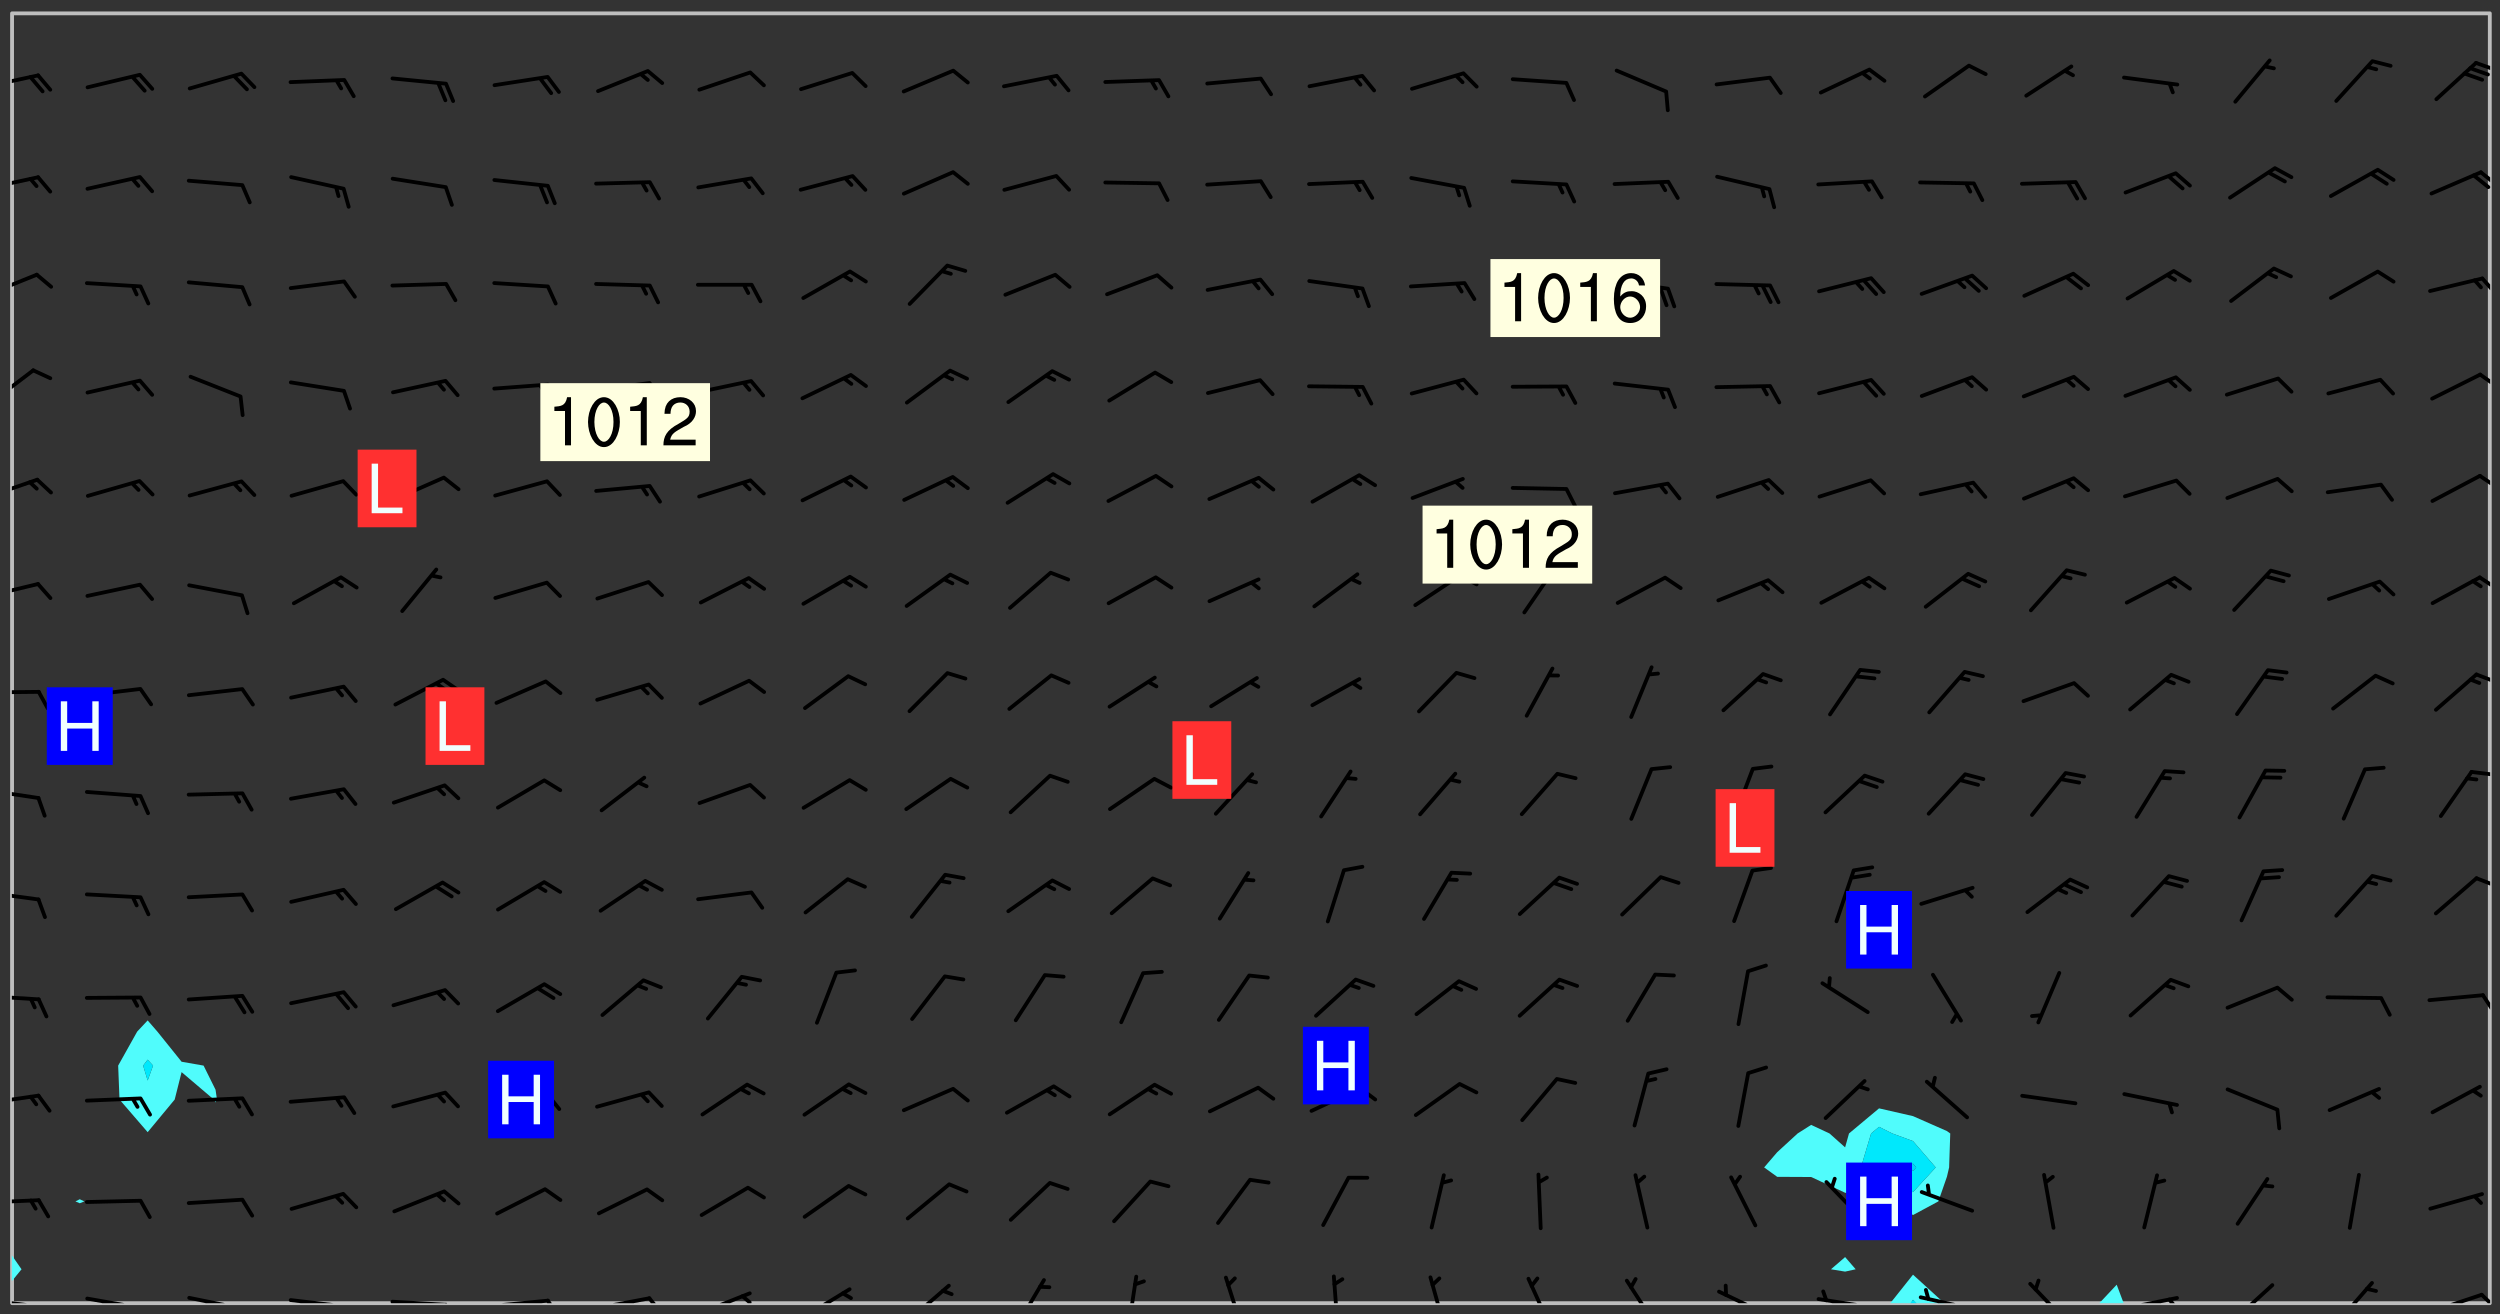 <svg xmlns="http://www.w3.org/2000/svg" role="img" xmlns:xlink="http://www.w3.org/1999/xlink" viewBox="142.45 309.95 326.84 171.84"><rect x="142.45" y="309.95" width="326.84" height="171.84" fill="#333333" stroke="none"/><defs><clipPath id="clip2"><path d="M 144 311.672 L 145 311.672 L 145 475 L 144 475 Z M 144 311.672"/></clipPath><clipPath id="clip3"><path d="M 144 311.672 L 468 311.672 L 468 480.328 L 144 480.328 Z M 144 311.672"/></clipPath><clipPath id="clip4"><path d="M 389 476 L 397 476 L 397 480.328 L 389 480.328 Z M 389 476"/></clipPath><clipPath id="clip5"><path d="M 392 479 L 394 479 L 394 480.328 L 392 480.328 Z M 392 479"/></clipPath><clipPath id="clip6"><path d="M 416 477 L 421 477 L 421 480.328 L 416 480.328 Z M 416 477"/></clipPath><clipPath id="clip7"><path d="M 467 311.672 L 468 311.672 L 468 480.328 L 467 480.328 Z M 467 311.672"/></clipPath><clipPath id="clip8"><path d="M 144 479 L 148 479 L 148 480.328 L 144 480.328 Z M 144 479"/></clipPath><clipPath id="clip9"><path d="M 147 480 L 149 480 L 149 480.328 L 147 480.328 Z M 147 480"/></clipPath><clipPath id="clip10"><path d="M 146 480 L 148 480 L 148 480.328 L 146 480.328 Z M 146 480"/></clipPath><clipPath id="clip11"><path d="M 153 479 L 162 479 L 162 480.328 L 153 480.328 Z M 153 479"/></clipPath><clipPath id="clip12"><path d="M 160 480 L 162 480 L 162 480.328 L 160 480.328 Z M 160 480"/></clipPath><clipPath id="clip13"><path d="M 166 479 L 175 479 L 175 480.328 L 166 480.328 Z M 166 479"/></clipPath><clipPath id="clip14"><path d="M 173 480 L 176 480 L 176 480.328 L 173 480.328 Z M 173 480"/></clipPath><clipPath id="clip15"><path d="M 180 479 L 188 479 L 188 480.328 L 180 480.328 Z M 180 479"/></clipPath><clipPath id="clip16"><path d="M 187 480 L 189 480 L 189 480.328 L 187 480.328 Z M 187 480"/></clipPath><clipPath id="clip17"><path d="M 193 479 L 202 479 L 202 480.328 L 193 480.328 Z M 193 479"/></clipPath><clipPath id="clip18"><path d="M 200 480 L 203 480 L 203 480.328 L 200 480.328 Z M 200 480"/></clipPath><clipPath id="clip19"><path d="M 206 479 L 215 479 L 215 480.328 L 206 480.328 Z M 206 479"/></clipPath><clipPath id="clip20"><path d="M 213 479 L 216 479 L 216 480.328 L 213 480.328 Z M 213 479"/></clipPath><clipPath id="clip21"><path d="M 220 479 L 228 479 L 228 480.328 L 220 480.328 Z M 220 479"/></clipPath><clipPath id="clip22"><path d="M 227 479 L 230 479 L 230 480.328 L 227 480.328 Z M 227 479"/></clipPath><clipPath id="clip23"><path d="M 233 478 L 241 478 L 241 480.328 L 233 480.328 Z M 233 478"/></clipPath><clipPath id="clip24"><path d="M 239 479 L 241 479 L 241 480.328 L 239 480.328 Z M 239 479"/></clipPath><clipPath id="clip25"><path d="M 247 478 L 254 478 L 254 480.328 L 247 480.328 Z M 247 478"/></clipPath><clipPath id="clip26"><path d="M 260 477 L 267 477 L 267 480.328 L 260 480.328 Z M 260 477"/></clipPath><clipPath id="clip27"><path d="M 275 477 L 280 477 L 280 480.328 L 275 480.328 Z M 275 477"/></clipPath><clipPath id="clip28"><path d="M 289 476 L 292 476 L 292 480.328 L 289 480.328 Z M 289 476"/></clipPath><clipPath id="clip29"><path d="M 302 476 L 306 476 L 306 480.328 L 302 480.328 Z M 302 476"/></clipPath><clipPath id="clip30"><path d="M 316 476 L 318 476 L 318 480.328 L 316 480.328 Z M 316 476"/></clipPath><clipPath id="clip31"><path d="M 329 476 L 332 476 L 332 480.328 L 329 480.328 Z M 329 476"/></clipPath><clipPath id="clip32"><path d="M 342 476 L 346 476 L 346 480.328 L 342 480.328 Z M 342 476"/></clipPath><clipPath id="clip33"><path d="M 354 477 L 360 477 L 360 480.328 L 354 480.328 Z M 354 477"/></clipPath><clipPath id="clip34"><path d="M 366 478 L 374 478 L 374 480.328 L 366 480.328 Z M 366 478"/></clipPath><clipPath id="clip35"><path d="M 379 479 L 388 479 L 388 480.328 L 379 480.328 Z M 379 479"/></clipPath><clipPath id="clip36"><path d="M 380 478 L 382 478 L 382 480.328 L 380 480.328 Z M 380 478"/></clipPath><clipPath id="clip37"><path d="M 393 479 L 401 479 L 401 480.328 L 393 480.328 Z M 393 479"/></clipPath><clipPath id="clip38"><path d="M 393 478 L 395 478 L 395 480.328 L 393 480.328 Z M 393 478"/></clipPath><clipPath id="clip39"><path d="M 407 477 L 413 477 L 413 480.328 L 407 480.328 Z M 407 477"/></clipPath><clipPath id="clip40"><path d="M 419 479 L 428 479 L 428 480.328 L 419 480.328 Z M 419 479"/></clipPath><clipPath id="clip41"><path d="M 425 479 L 428 479 L 428 480.328 L 425 480.328 Z M 425 479"/></clipPath><clipPath id="clip42"><path d="M 434 477 L 440 477 L 440 480.328 L 434 480.328 Z M 434 477"/></clipPath><clipPath id="clip43"><path d="M 447 477 L 453 477 L 453 480.328 L 447 480.328 Z M 447 477"/></clipPath><clipPath id="clip44"><path d="M 459 478 L 468 478 L 468 480.328 L 459 480.328 Z M 459 478"/></clipPath><clipPath id="clip45"><path d="M 466 478 L 468 478 L 468 480.328 L 466 480.328 Z M 466 478"/></clipPath><clipPath id="clip46"><path d="M 144 466 L 148 466 L 148 468 L 144 468 Z M 144 466"/></clipPath><clipPath id="clip47"><path d="M 144 452 L 148 452 L 148 455 L 144 455 Z M 144 452"/></clipPath><clipPath id="clip48"><path d="M 144 439 L 148 439 L 148 441 L 144 441 Z M 144 439"/></clipPath><clipPath id="clip49"><path d="M 466 439 L 468 439 L 468 443 L 466 443 Z M 466 439"/></clipPath><clipPath id="clip50"><path d="M 144 426 L 148 426 L 148 428 L 144 428 Z M 144 426"/></clipPath><clipPath id="clip51"><path d="M 465 424 L 468 424 L 468 426 L 465 426 Z M 465 424"/></clipPath><clipPath id="clip52"><path d="M 144 412 L 148 412 L 148 415 L 144 415 Z M 144 412"/></clipPath><clipPath id="clip53"><path d="M 465 410 L 468 410 L 468 412 L 465 412 Z M 465 410"/></clipPath><clipPath id="clip54"><path d="M 144 400 L 148 400 L 148 401 L 144 401 Z M 144 400"/></clipPath><clipPath id="clip55"><path d="M 465 397 L 468 397 L 468 400 L 465 400 Z M 465 397"/></clipPath><clipPath id="clip56"><path d="M 144 386 L 148 386 L 148 389 L 144 389 Z M 144 386"/></clipPath><clipPath id="clip57"><path d="M 466 385 L 468 385 L 468 388 L 466 388 Z M 466 385"/></clipPath><clipPath id="clip58"><path d="M 144 372 L 148 372 L 148 376 L 144 376 Z M 144 372"/></clipPath><clipPath id="clip59"><path d="M 466 371 L 468 371 L 468 374 L 466 374 Z M 466 371"/></clipPath><clipPath id="clip60"><path d="M 144 358 L 148 358 L 148 363 L 144 363 Z M 144 358"/></clipPath><clipPath id="clip61"><path d="M 466 358 L 468 358 L 468 361 L 466 361 Z M 466 358"/></clipPath><clipPath id="clip62"><path d="M 144 345 L 148 345 L 148 349 L 144 349 Z M 144 345"/></clipPath><clipPath id="clip63"><path d="M 466 346 L 468 346 L 468 349 L 466 349 Z M 466 346"/></clipPath><clipPath id="clip64"><path d="M 144 332 L 148 332 L 148 335 L 144 335 Z M 144 332"/></clipPath><clipPath id="clip65"><path d="M 466 332 L 468 332 L 468 335 L 466 335 Z M 466 332"/></clipPath><clipPath id="clip66"><path d="M 465 332 L 468 332 L 468 335 L 465 335 Z M 465 332"/></clipPath><clipPath id="clip67"><path d="M 144 319 L 148 319 L 148 322 L 144 322 Z M 144 319"/></clipPath><clipPath id="clip68"><path d="M 465 317 L 468 317 L 468 320 L 465 320 Z M 465 317"/></clipPath><g id="surface2333" clip-path="url(#clip1)"><path fill="#fff" fill-opacity="0" fill-rule="evenodd" d="M 0 0 L 1000 0 L 1000 1000 L 0 1000 Z M 0 0"/><path fill="#d3d3d3" fill-opacity="0" fill-rule="evenodd" d="M162.152 355.867L161.918 356.16 161.977 356.395 162.094 356.566 162.27 356.801 162.562 357.148 162.676 357.207 162.793 357.035 162.852 356.801 163.027 356.625 163.492 356.449 164.191 356.449 164.426 356.742 164.715 357.559 164.773 357.734 164.949 357.965 165.301 358.199 166 358.898 166.172 359.074 166.406 359.422 166.641 359.832 166.93 360.414 167.34 360.879 167.57 361.113 167.805 361.289 167.922 361.52 168.098 361.812 168.27 362.977 168.27 363.211 168.328 363.5 168.387 363.617 168.504 363.734 168.852 364.145 168.969 364.316 169.145 364.492 169.32 364.727 169.438 364.898 169.609 365.25 169.668 365.484 169.902 365.891 170.137 365.832 169.961 366.008 169.902 366.938 169.32 366.938 169.086 366.824 168.738 366.938 168.621 367.055 168.562 367.348 168.504 367.523 168.387 367.695 167.922 367.988 167.863 368.223 167.805 368.336 167.805 368.98 167.863 369.152 167.863 369.562 167.922 369.621 167.922 370.027 167.98 370.434 168.098 370.609 168.156 370.668 168.387 371.309 168.328 371.602 168.328 372.301 168.27 372.883 168.27 373.117 168.211 373.348 168.156 373.699 168.156 375.621 168.211 375.738 168.637 375.738 168.27 375.855 168.246 376.207 169.137 377.375 170.879 377.914 172.219 378.273 172.219 378.812 172.309 379.621 172.844 380.336 174.363 380.605 175.254 380.52 175.344 381.684 175.879 381.863 177.039 381.684 179.094 380.699 180.254 380.336 182.133 380.16 183.828 379.98 183.648 380.699 182.133 380.785 180.883 380.875 180.078 381.145 179.004 381.953 179.273 382.672 179.809 383.57 179.629 384.195 179.363 385.004 179.629 386.082 180.254 386.98 181.059 387.16 182.309 386.98 182.043 387.703 182.141 388.207 182.195 388.5 182.195 388.672 182.254 388.965 182.254 389.371 182.43 389.488 182.781 389.605 183.188 389.605 183.48 389.43 183.594 389.312 183.652 389.195 183.77 388.965 183.828 388.789 184.18 388.324 184.41 388.148 184.586 388.09 184.762 388.148 184.82 388.324 184.938 389.312 184.992 389.781 185.051 389.953 185.168 390.188 185.344 390.246 186.16 390.305 186.449 390.305 186.566 390.539 186.625 390.945 186.684 391.297 186.684 392.402 186.801 392.695 186.918 393.043 187.207 393.742 187.383 394.094 187.965 394.848 188.316 395.023 188.488 395.082 188.957 395.316 189.598 395.781 189.945 396.016 190.238 396.191 190.531 396.246 190.762 396.309 191.578 396.656 191.871 396.832 191.984 397.004 192.336 397.355 192.453 397.531 192.977 398.172 192.977 398.461 193.035 398.812 193.035 399.16 193.094 399.512 193.152 399.801 193.27 399.859 193.441 399.918 193.617 399.918 194.199 400.152 194.375 400.27 194.551 400.559 194.727 400.793 194.84 401.027 195.133 401.258 195.25 401.375 195.25 401.785 195.309 401.84 195.598 402.074 195.832 402.191 195.891 402.309 196.008 402.48 196.066 402.598 196.297 402.832 196.355 403.008 196.59 403.066 196.707 403.125 196.59 403.238 196.531 403.355 196.531 403.473 196.414 403.766 196.297 404.055 196.297 404.637 196.473 404.754 196.59 404.812 196.648 404.93 196.766 405.047 196.879 405.105 197.055 405.453 197.113 405.805 197.172 406.211 197.172 406.387 197.113 406.562 196.996 407.262 196.996 407.434 197.113 407.609 197.406 407.902 197.812 407.902 197.988 408.02 198.105 408.191 198.223 408.484 198.223 408.719 197.695 408.719 197.465 408.484 197.23 408.484 197.055 408.543 196.996 409.242 197.055 409.59 197.172 409.766 197.348 410.176 197.465 410.406 197.754 410.875 197.93 410.93 198.453 410.93 198.688 410.988 199.445 411.629 199.504 411.922 199.504 412.156 199.562 412.215 199.793 412.562 199.793 412.914 199.676 413.086 199.676 413.379 199.969 413.668 200.262 413.844 200.434 413.902 200.727 414.078 201.02 414.195 201.602 414.602 201.891 414.836 202.184 415.012 202.402 415.172 202.418 415.184 202.648 415.359 203.289 415.883 203.465 416.117 203.582 416.293 203.758 416.469 203.871 416.641 203.871 417.281 203.988 417.457 204.457 417.574 205.039 417.691 205.273 417.75 205.504 417.863 205.797 417.98 205.91 418.039 206.496 418.391 206.785 418.562 206.961 418.625 207.137 418.68 207.312 418.738 208.012 419.09 208.301 419.266 208.535 419.32 208.824 419.496 209.059 419.613 209.699 420.02 209.992 420.137 210.164 420.195 210.398 420.254 210.809 420.312 211.039 420.371 211.273 420.488 211.332 420.66 210.922 420.836 211.391 420.895 211.449 421.188 211.562 421.422 211.738 421.477 211.973 421.535 212.148 421.594 212.555 421.711 213.195 421.945 213.312 422.117 213.371 422.352 213.371 422.527 213.312 422.645 213.254 423.051 213.488 423.285 213.605 423.344 213.953 423.461 214.594 423.691 214.77 423.809 215.059 423.926 215.234 424.102 215.469 424.566 216.051 425.672 216.227 425.848 216.574 426.023 216.75 426.141 217.102 426.258 218.148 426.781 218.383 426.84 218.848 426.953 219.141 427.012 219.605 427.188 220.363 427.77 220.598 428.004 220.945 428.469 221.121 428.645 221.41 428.879 222.227 429.578 222.52 429.754 222.809 430.043 223.102 430.219 223.395 430.508 224.09 431.148 224.266 431.324 224.559 431.559 224.848 431.793 225.316 432.082 225.957 432.664 226.305 432.898 226.539 433.191 226.887 433.539 227.238 434.004 228.172 434.996 228.52 435.402 228.637 435.578 228.871 435.637 228.984 435.754 229.629 435.93 229.859 436.043 230.094 436.102 230.387 436.277 230.617 436.395 231.551 437.094 231.957 437.5 232.191 437.676 232.598 437.852 232.832 437.969 233.648 438.316 233.996 438.551 234.23 438.668 234.523 438.957 234.754 439.074 235.512 439.426 235.863 439.598 236.094 439.656 236.387 439.773 236.621 439.832 237.492 440.008 238.309 440.008 238.777 440.238 238.949 440.297 239.824 440.996 240.289 441.113 240.582 441.172 240.758 441.23 240.988 441.289 241.457 441.348 241.805 441.406 242.156 441.465 242.562 441.523 242.855 441.523 243.027 441.582 243.027 441.812 243.203 441.988 243.496 441.988 243.844 442.047 244.195 442.105 244.895 442.223 245.535 442.223 246 441.988 246.293 441.812 246.465 441.695 246.875 441.523 247.164 441.348 248.098 440.883 248.566 440.59 249.09 440.297 249.555 440.125 250.02 439.949 251.07 439.484 251.359 439.367 251.77 439.25 252.059 439.133 252.586 438.957 254.102 438.258 254.684 437.91 254.973 437.852 255.266 437.793 255.613 437.676 256.488 437.445 256.84 437.328 256.953 437.328 257.188 437.27 258.062 437.035 258.297 436.977 259.109 436.977 259.461 436.918 260.277 436.801 260.449 436.742 260.801 436.688 261.094 436.629 261.324 436.57 262.141 436.395 262.316 436.336 262.664 436.336 262.898 436.277 263.363 436.16 264.121 435.988 264.355 435.93 264.703 435.93 265.113 435.812 265.402 435.754 266.688 435.695 266.977 435.695 267.387 435.637 267.617 435.578 267.793 435.578 268.668 435.461 269.074 435.461 269.484 435.344 269.832 435.344 270.184 435.23 271.055 435.172 272.805 435.172 273.852 435.461 274.262 435.578 274.551 435.695 274.902 435.812 275.191 435.93 276.242 436.102 276.531 436.16 276.824 436.16 277.117 436.219 277.289 436.277 277.699 436.336 277.871 436.395 277.988 436.453 278.105 436.453 278.223 436.512 278.574 436.57 278.688 436.57 279.098 436.637 281.02 437.031 282.945 437.426 284.465 437.875 286.16 438.594 288.305 439.398 289.91 438.68 291.34 437.875 292.5 436.797 293.75 436.348 296.785 435.629 298.66 435.27 300.805 433.922 303.039 432.668 305.539 431.41 307.234 430.961 309.02 430.781 310.18 430.512 310.805 431.051 312.145 430.781 312.859 429.793 313.844 428.449 314.289 428.27 315.094 427.91 316.969 427.371 318.754 426.922 320.004 426.652 321.164 426.562 322.863 426.473 324.824 426.203 326.074 426.113 326.613 426.113 327.238 426.023 328.129 426.023 330.273 425.844 332.684 425.664 335.273 425.574 336.969 425.754 338.578 425.844 340.008 426.203 341.168 426.922 343.043 427.91 344.203 429.438 344.469 430.152 345.098 430.242 345.453 431.141 345.988 431.68 346.523 433.207 347.598 433.566 348.133 433.566 347.328 434.102 347.418 435.809 348.133 438.504 349.023 439.309 349.918 440.297 350.633 441.555 352.418 442.094 353.938 441.914 354.293 443.258 355.902 442.453 356.883 441.914 357.152 442.184 357.469 441.969 357.688 441.824 358.488 442.273 358.938 441.914 359.293 441.914 359.828 441.645 360.367 440.926 360.902 440.656 361.527 439.668 362.688 440.117 363.527 440.488 364.922 441.105 366.617 440.926 368.223 440.926 370.008 441.016 370.188 439.309 370.723 437.965 371.527 438.234 372.02 439.082 372.422 439.488 372.332 440.027 372.332 440.387 373.047 440.836 373.758 440.566 375.188 440.566 375.547 441.555 375.992 442.812 376.707 444.156 377.957 444.785 379.652 445.414 380.367 445.234 380.547 444.695 381.527 444.605 381.977 444.965 382.062 446.223 381.797 446.852 381.262 447.031 381.262 447.57 381.977 448.555 382.242 449.094 383.227 450.082 384.027 451.16 383.762 451.52 383.672 452.418 383.047 454.75 382.691 456.816 382.602 458.609 382.422 459.328 382.332 459.867 382.332 461.305 381.352 463.188 380.992 464.895 380.457 465.793 379.652 466.961 379.387 467.5 381.441 468.754 381.527 469.113 381.172 469.652 381.082 469.473 381.082 470.281 381.172 471.719 380.727 472.434 379.652 472.527 379.387 473.242 379.922 474.141 380.727 474.859 381.887 475.668 383.227 475.938 383.672 476.297 383.316 476.746 381.527 476.656 380.277 476.207 379.562 475.488 378.938 475.398 378.762 478.988 378.574 480.297 467.934 480.297 467.934 311.703 412.664 311.703 412.664 360.785 413.426 360.91 416.715 361.453 418.738 364.289 418.738 367.043 421.09 367.375 423.438 367.707 427.488 367.707 426.109 371.867 424.086 372.574 422.062 373.277 421.52 373.621 418.926 375.238 418.738 375.355 416.715 373.277 415.984 370.535 413.312 368.457 411.938 364.957 411.871 364.875 409.914 362.203 412.664 360.785 412.664 311.703 294.422 311.703 294.422 403.117 294.539 403.148 294.672 403.16 294.746 403.234 294.852 403.281 294.941 403.34 295.027 403.398 295.117 403.457 295.414 403.754 295.473 403.844 295.504 403.961 295.531 404.078 295.547 404.215 295.516 404.332 295.457 404.422 295.398 404.508 295.355 404.613 295.309 404.715 295.281 404.836 295.281 404.98 295.457 405.25 295.605 405.398 295.68 405.484 295.754 405.559 295.797 405.664 295.859 405.754 295.918 405.84 295.961 405.945 296.02 406.035 296.066 406.137 296.109 406.242 296.168 406.328 296.285 406.508 296.359 406.582 296.422 406.668 296.48 406.758 296.523 406.863 296.582 406.953 296.641 407.039 296.703 407.129 296.762 407.219 296.805 407.32 296.922 407.5 296.996 407.574 297.055 407.66 297.129 407.734 297.219 407.793 297.324 407.84 297.473 407.84 297.605 407.824 297.738 407.84 297.84 407.793 297.914 407.719 297.961 407.617 297.945 407.484 297.945 407.336 297.898 407.23 297.871 407.113 297.824 407.012 297.797 406.891 297.754 406.789 297.691 406.699 297.648 406.598 297.605 406.492 297.574 406.375 297.559 406.242 297.547 406.105 297.633 406.047 297.691 405.961 297.812 405.93 297.855 406.035 297.871 406.168 297.871 406.285 297.93 406.387 297.988 406.477 298.078 406.535 298.227 406.684 298.285 406.773 298.328 406.879 298.316 406.98 298.402 407.039 298.508 407.086 298.594 407.145 298.684 407.203 298.758 407.277 298.641 407.305 298.535 407.352 298.449 407.41 298.375 407.484 298.316 407.574 298.254 407.66 298.227 407.781 298.18 407.883 298.137 407.988 298.105 408.105 298.094 408.238 298.078 408.371 298.078 408.52 298.105 408.637 298.152 408.742 298.195 408.844 298.254 408.934 298.328 409.008 298.418 409.066 298.492 409.141 298.582 409.199 298.641 409.289 298.684 409.395 298.73 409.496 298.848 409.527 298.98 409.543 299.129 409.543 299.246 409.512 299.352 409.555 299.395 409.66 299.441 409.762 299.469 409.883 299.5 410 299.527 410.117 299.559 410.238 299.586 410.355 299.691 410.398 299.793 410.445 299.926 410.43 300.074 410.578 300.137 410.664 300.211 410.738 300.281 410.812 300.371 410.875 300.477 410.918 300.578 410.961 300.695 410.992 300.832 411.008 300.949 410.977 301.023 410.902 301.051 410.785 301.039 410.652 301.008 410.531 300.98 410.414 301.023 410.309 301.141 410.309 301.23 410.371 301.348 410.398 301.496 410.398 301.629 410.414 301.777 410.414 301.91 410.43 302.043 410.414 302.191 410.414 302.324 410.398 302.457 410.387 302.594 410.398 302.711 410.371 302.844 410.355 303.035 410.297 302.977 410.473 302.961 410.605 302.934 410.727 302.918 410.859 302.859 410.945 302.727 410.961 302.621 411.008 302.516 411.051 302.398 411.082 302.281 411.109 302.016 411.141 301.867 411.141 301.734 411.156 301.66 411.23 301.719 411.316 301.867 411.465 301.984 411.645 302.059 411.715 302.148 411.777 302.238 411.836 302.324 411.895 302.414 411.953 302.516 411.996 302.621 412.059 302.727 412.102 302.812 412.16 302.918 412.207 303.02 412.25 303.199 412.367 303.258 412.457 303.215 412.559 303.168 412.664 303.184 412.797 303.406 413.02 303.465 413.109 303.508 413.211 303.539 413.332 303.582 413.434 303.598 413.566 303.629 413.684 303.641 413.82 303.672 413.938 303.82 414.086 303.922 414.129 304.027 414.172 304.145 414.203 304.277 414.219 304.414 414.234 304.531 414.234 304.648 414.203 304.738 414.145 304.781 414.039 304.828 413.938 304.871 413.832 304.902 413.715 304.914 413.582 304.914 413.434 304.902 413.301 304.887 413.168 304.855 413.051 304.812 412.945 304.766 412.84 304.723 412.738 304.68 412.633 304.664 412.5 304.68 412.367 304.707 412.25 304.738 412.133 304.766 412.012 304.812 411.91 304.902 411.852 304.988 411.789 305.062 411.715 305.152 411.656 305.375 411.434 305.434 411.348 305.508 411.273 305.625 411.094 305.684 411.008 305.684 410.859 305.609 410.785 305.508 410.738 305.402 410.695 305.301 410.652 305.242 410.562 305.195 410.457 305.168 410.34 305.258 410.281 305.375 410.25 305.477 410.207 305.656 410.09 305.805 409.941 305.816 409.809 305.805 409.703 305.715 409.645 305.582 409.66 305.434 409.66 305.301 409.676 305.168 409.66 305.047 409.629 304.961 409.57 304.887 409.496 304.828 409.406 304.766 409.32 304.648 409.141 304.59 409.055 304.621 408.934 304.707 408.875 304.828 408.844 304.887 408.758 304.887 408.637 304.855 408.52 304.797 408.43 304.738 408.344 304.691 408.238 304.664 408.121 304.648 407.988 304.707 407.898 304.781 407.824 304.871 407.766 304.988 407.586 305.062 407.512 305.121 407.426 305.27 407.277 305.391 407.246 305.523 407.23 305.656 407.246 305.73 407.32 305.773 407.426 305.789 407.559 305.758 407.676 305.641 407.707 305.508 407.719 305.359 407.867 305.316 407.973 305.27 408.074 305.242 408.195 305.211 408.312 305.211 408.461 305.242 408.578 305.285 408.684 305.344 408.773 305.418 408.844 305.492 408.918 305.609 408.949 305.73 408.977 305.848 408.949 305.98 408.934 306.098 408.934 306.188 408.992 306.262 409.066 306.309 409.172 306.367 409.258 306.469 409.305 306.602 409.32 306.707 409.363 306.793 409.422 306.781 409.527 306.707 409.602 306.527 409.719 306.469 409.809 306.379 409.867 306.309 409.941 306.234 410.016 306.172 410.105 306.145 410.223 306.129 410.355 306.145 410.488 306.129 410.621 306.129 410.77 306.145 410.902 306.172 411.02 306.203 411.141 306.277 411.215 306.367 411.273 306.453 411.332 306.543 411.391 306.66 411.422 306.66 411.508 306.559 411.555 306.469 411.613 306.203 411.645 306.086 411.672 305.938 411.672 305.832 411.715 305.73 411.762 305.672 411.852 305.609 412.086 305.598 412.219 305.566 412.34 305.551 412.473 305.551 412.766 305.539 412.898 305.551 413.035 305.566 413.168 305.699 413.184 305.832 413.195 305.953 413.227 306.039 413.285 306.113 413.359 306.16 413.465 306.203 413.566 306.219 413.699 306.219 414.145 306.203 414.277 306.203 414.723 306.234 414.988 306.262 415.105 306.277 415.238 306.309 415.355 306.395 415.566 306.426 415.832 306.426 415.98 306.395 416.098 306.367 416.215 306.336 416.336 306.309 416.453 306.277 416.57 306.246 416.691 306.234 416.824 306.219 416.957 306.309 417.016 306.426 416.984 306.527 417 306.574 417.105 306.543 417.371 306.543 417.812 306.5 417.918 306.453 418.023 306.41 418.125 306.367 418.23 306.309 418.316 306.277 418.438 306.234 418.555 306.203 418.672 306.188 418.805 306.203 418.938 306.262 419.027 306.367 419.074 306.453 419.133 306.512 419.219 306.5 419.355 306.469 419.473 306.426 419.574 306.426 420.02 306.41 420.152 306.41 420.301 306.379 420.418 306.336 420.523 306.309 420.641 306.262 420.746 306.219 420.848 306.188 420.969 306.16 421.086 306.129 421.219 306.098 421.336 306.07 421.453 306.027 421.559 305.996 421.676 305.965 421.797 305.953 421.93 305.938 422.062 305.938 422.359 305.965 422.477 305.965 422.625 306.012 423.023 306.039 423.141 306.098 423.23 306.219 423.262 306.367 423.262 306.5 423.246 306.559 423.336 306.559 423.453 306.5 423.543 306.41 423.602 306.309 423.645 306.203 423.691 306.113 423.75 306.027 423.809 305.891 423.824 305.773 423.793 305.641 423.777 305.539 423.824 305.477 423.91 305.465 424.047 305.449 424.18 305.418 424.297 305.391 424.414 305.375 424.547 305.344 424.668 305.344 424.965 305.359 425.098 305.391 425.215 305.391 425.363 305.402 425.496 305.402 425.645 305.375 425.762 305.328 425.863 305.301 425.984 305.27 426.102 305.211 426.191 305.137 426.266 305.035 426.309 304.93 426.355 304.812 426.383 304.691 426.414 304.59 426.367 304.648 426.281 304.754 426.234 304.781 426.117 304.812 426 304.84 425.879 304.871 425.762 304.871 425.613 304.887 425.48 304.855 425.363 304.812 425.258 304.707 425.273 304.633 425.348 304.531 425.391 304.441 425.453 304.367 425.527 304.324 425.629 304.309 425.762 304.277 425.879 304.25 426 304.219 426.117 304.191 426.234 304.16 426.355 304.133 426.473 304.102 426.59 304.059 426.695 303.969 426.754 303.879 426.754 303.762 426.723 303.73 426.637 303.746 426.5 303.715 426.383 303.715 426.234 303.703 426.102 303.703 425.953 303.641 425.719 303.613 425.598 303.57 425.496 303.523 425.391 303.465 425.305 303.406 425.215 303.363 425.109 303.301 425.023 303.152 424.875 303.082 424.801 302.977 424.754 302.871 424.711 302.77 424.668 302.473 424.371 302.383 424.297 302.297 424.238 302.191 424.195 302.102 424.133 302.016 424.074 301.91 424.031 301.82 423.973 301.734 423.91 301.66 423.84 301.555 423.793 301.469 423.734 301.363 423.691 301.273 423.629 301.172 423.586 301.066 423.543 300.98 423.484 300.875 423.438 300.77 423.395 300.668 423.348 300.578 423.289 300.477 423.246 300.371 423.203 300.281 423.141 300.164 423.113 300.031 423.098 299.898 423.113 299.75 423.113 299.617 423.129 299.5 423.098 299.41 423.039 299.336 422.965 299.246 422.906 299.145 422.859 298.996 422.859 298.875 422.832 298.773 422.789 298.699 422.715 298.582 422.535 298.492 422.477 298.391 422.434 298.301 422.371 298.195 422.328 298.105 422.27 298.02 422.211 297.914 422.164 297.855 422.078 297.797 421.988 297.754 421.883 297.707 421.781 297.633 421.707 297.547 421.648 297.473 421.574 297.383 421.516 297.16 421.293 297.117 421.188 297.086 420.922 297.191 420.879 297.336 420.879 297.441 420.922 297.516 420.996 297.605 421.055 297.691 421.113 297.797 421.16 297.887 421.219 298.035 421.367 298.105 421.441 298.254 421.59 298.316 421.676 298.391 421.75 298.477 421.809 298.551 421.883 298.641 421.945 298.73 422.004 298.816 422.062 299.086 422.238 299.188 422.285 299.293 422.328 299.395 422.371 299.441 422.297 299.5 422.211 299.574 422.137 299.645 422.062 299.75 422.105 299.824 422.18 299.883 422.27 299.926 422.371 299.973 422.477 300.016 422.582 300.137 422.609 300.254 422.582 300.328 422.492 300.371 422.387 300.43 422.297 300.504 422.223 300.609 422.18 300.727 422.152 300.859 422.164 300.949 422.223 301.098 422.371 301.156 422.461 301.199 422.566 301.246 422.668 301.289 422.773 301.332 422.875 301.438 422.922 301.543 422.965 301.676 422.98 301.762 422.922 301.82 422.832 301.895 422.758 302 422.715 302.117 422.742 302.223 422.789 302.324 422.832 302.43 422.875 302.531 422.922 302.711 423.039 302.711 423.156 302.695 423.289 302.711 423.422 302.727 423.559 302.785 423.645 302.887 423.691 303.008 423.719 303.125 423.75 303.273 423.75 303.391 423.719 303.449 423.629 303.629 423.512 303.688 423.422 303.762 423.348 303.82 423.262 303.938 423.082 304.117 422.965 304.234 422.996 304.324 423.055 304.367 423.129 304.352 423.262 304.352 423.379 304.441 423.438 304.59 423.438 304.723 423.422 304.855 423.41 305.121 423.379 305.227 423.336 305.344 423.305 305.465 423.277 305.539 423.203 305.609 423.129 305.672 423.039 305.656 422.934 305.609 422.832 305.508 422.789 305.402 422.773 305.285 422.801 305.02 422.832 304.871 422.832 304.797 422.758 304.707 422.699 304.59 422.668 304.473 422.641 304.34 422.625 304.191 422.625 304.059 422.641 303.762 422.641 303.656 422.594 303.508 422.445 303.465 422.344 303.406 422.254 303.629 422.031 303.715 421.973 303.82 421.93 303.938 421.898 304.07 421.883 304.203 421.898 304.34 421.914 304.441 421.957 304.574 421.945 304.664 421.883 304.766 421.84 304.828 421.75 304.781 421.648 304.691 421.59 304.574 421.559 304.473 421.516 304.414 421.426 304.352 421.336 304.352 421.219 304.367 421.086 304.473 421.039 304.547 420.969 304.547 420.848 304.457 420.789 304.426 420.672 304.516 420.613 304.59 420.539 304.633 420.434 304.691 420.344 304.738 420.242 304.754 420.109 304.754 419.961 304.707 419.855 304.664 419.754 304.574 419.695 304.441 419.68 304.34 419.637 304.203 419.621 304.086 419.59 303.641 419.59 303.508 419.574 303.375 419.562 303.242 419.547 303.125 419.516 302.977 419.516 302.844 419.5 302.711 419.488 302.445 419.457 302.324 419.414 302.238 419.355 302.164 419.281 302.164 419.133 302.176 419 302.281 418.953 302.383 418.91 302.516 418.895 302.668 418.895 302.801 418.879 303.094 418.879 303.215 418.91 303.316 418.953 303.406 419.012 303.641 419.074 303.762 419.027 303.852 418.969 303.953 418.926 304.086 418.91 304.191 418.953 304.293 419 304.426 419.012 304.547 418.984 304.691 418.984 304.812 418.953 304.93 418.926 305.035 418.879 305.109 418.805 305.195 418.746 305.344 418.598 305.402 418.512 305.449 418.406 305.477 418.289 305.492 418.184 305.391 418.141 305.301 418.082 305.184 418.051 305.078 418.008 304.988 417.945 304.914 417.859 304.84 417.785 304.738 417.742 304.633 417.695 304.531 417.652 304.473 417.562 304.426 417.461 304.34 417.25 304.277 417.164 304.219 417.074 304.145 417 304.059 416.941 303.789 416.941 303.672 416.973 303.582 417.031 303.48 417.074 303.348 417.09 303.242 417.074 303.215 416.957 303.152 416.867 303.035 416.836 302.934 416.793 302.785 416.645 302.754 416.527 302.738 416.422 302.812 416.348 302.992 416.23 303.109 416.203 303.227 416.172 303.363 416.188 303.465 416.23 303.57 416.273 303.672 416.32 303.777 416.363 303.895 416.395 304.027 416.41 304.145 416.438 304.277 416.453 304.383 416.438 304.473 416.379 304.398 416.305 304.293 416.262 304.219 416.188 304.145 416.098 303.996 415.949 303.91 415.891 303.82 415.832 303.746 415.758 303.656 415.699 303.555 415.652 303.434 415.625 303.332 415.578 303.227 415.535 303.109 415.504 303.008 415.461 302.887 415.43 302.738 415.43 302.621 415.461 302.516 415.504 302.43 415.566 302.25 415.684 302.164 415.742 302.074 415.801 301.969 415.848 301.883 415.906 301.777 415.949 301.676 415.992 301.57 416.039 301.496 416.113 301.438 416.203 301.379 416.289 301.332 416.395 301.273 416.48 301.199 416.555 301.066 416.543 300.949 416.512 300.832 416.512 300.758 416.586 300.668 416.645 300.594 416.719 300.504 416.777 300.418 416.836 300.312 416.883 300.211 416.926 300.074 416.941 299.973 416.898 299.824 416.75 299.719 416.703 299.633 416.703 299.527 416.75 299.426 416.793 299.305 416.824 299.188 416.793 299.113 416.719 299.113 416.602 299.145 416.48 299.219 416.41 299.277 416.32 299.352 416.246 299.469 416.215 299.574 416.172 299.867 416.172 300 416.156 300.137 416.141 300.238 416.098 300.328 416.039 300.43 415.992 300.52 415.934 300.652 415.922 300.742 415.98 300.875 415.992 300.965 415.934 301.051 415.875 301.156 415.832 301.246 415.773 301.332 415.711 301.422 415.652 301.57 415.504 301.629 415.418 301.688 415.328 301.793 415.285 301.926 415.27 302.043 415.297 302.164 415.328 302.223 415.27 302.281 415.18 302.312 414.914 302.34 414.797 302.445 414.809 302.578 414.824 302.68 414.781 302.77 414.723 302.828 414.633 302.902 414.559 302.961 414.469 303.008 414.367 303.02 414.234 303.008 414.102 302.961 413.996 302.812 413.848 302.754 413.758 302.695 413.672 302.652 413.566 302.652 413.121 302.668 412.988 302.668 412.84 302.68 412.707 302.621 412.648 302.531 412.707 302.43 412.664 302.25 412.547 302.164 412.488 302.102 412.398 302.043 412.309 301.969 412.234 301.883 412.176 301.762 412.207 301.66 412.219 301.555 412.266 301.469 412.324 301.363 412.367 301.215 412.516 301.125 412.574 301.039 412.633 300.949 412.695 300.844 412.738 300.711 412.754 300.711 412.633 300.816 412.59 300.934 412.559 301.008 412.488 301.051 412.383 301.051 412.234 301.023 412.117 300.875 411.969 300.742 411.953 300.594 411.953 300.477 411.984 300.371 412.027 300.27 412.07 300.18 412.133 300.062 412.16 299.988 412.086 300 411.953 299.957 411.852 299.914 411.746 299.824 411.688 299.707 411.715 299.586 411.746 299.469 411.777 299.367 411.82 299.246 411.852 299.145 411.895 299.039 411.938 298.949 411.996 298.848 412.012 298.848 411.895 298.863 411.762 298.805 411.672 298.73 411.715 298.582 411.863 298.523 411.953 298.449 412.027 298.402 412.133 298.359 412.234 298.285 412.309 298.227 412.398 298.152 412.473 298.094 412.559 298.02 412.633 297.93 412.695 297.855 412.766 297.781 412.84 297.68 412.855 297.547 412.871 297.441 412.828 297.441 412.707 297.59 412.559 297.633 412.457 297.691 412.367 297.738 412.266 297.781 412.16 297.84 412.07 297.871 411.953 297.914 411.852 297.945 411.73 297.973 411.613 298.02 411.508 298.062 411.406 298.105 411.301 298.18 411.23 298.27 411.168 298.359 411.109 298.461 411.066 298.758 411.066 299.023 411.035 299.129 410.992 299.055 410.918 298.938 410.887 298.832 410.844 298.742 410.785 298.641 410.738 298.551 410.68 298.449 410.637 298.344 410.594 298.254 410.531 298.168 410.473 298.062 410.43 297.961 410.387 297.84 410.355 297.723 410.324 297.621 410.281 297.5 410.25 297.398 410.207 297.309 410.148 297.266 410.043 297.25 409.91 297.352 409.867 297.484 409.852 297.621 409.867 297.754 409.852 297.855 409.809 297.914 409.719 297.93 409.613 297.84 409.555 297.766 409.48 297.664 409.438 297.574 409.379 297.426 409.23 297.383 409.125 297.367 408.992 297.367 408.699 297.309 408.609 297.219 408.551 297.145 408.477 297.102 408.371 297.07 408.254 297.012 408.164 296.938 408.09 296.82 408.062 296.746 407.988 296.656 407.93 296.566 407.867 296.48 407.809 296.406 407.734 296.348 407.648 296.301 407.543 296.215 407.484 296.066 407.336 295.871 407.277 295.738 407.293 295.637 407.336 295.562 407.41 295.516 407.512 295.473 407.617 295.414 407.707 295.355 407.793 295.059 408.09 294.969 408.148 294.883 408.148 294.82 408.062 294.777 407.957 294.809 407.84 294.867 407.75 294.895 407.633 294.883 407.5 294.793 407.438 294.688 407.484 294.57 407.512 294.453 407.543 294.184 407.719 294.082 407.766 293.965 407.793 293.859 407.84 293.77 407.898 293.668 407.941 293.609 407.855 293.562 407.75 293.578 407.617 293.625 407.512 293.695 407.438 293.77 407.367 293.828 407.277 293.828 407.129 293.785 407.023 293.547 407.023 293.445 407.07 293.414 407.188 293.387 407.305 293.355 407.426 293.281 407.469 293.148 407.484 293.074 407.438 293.031 407.336 292.988 407.23 292.941 407.129 292.898 407.023 292.777 407.055 292.676 407.098 292.543 407.113 292.426 407.145 292.32 407.188 292.23 407.246 292.129 407.293 292.008 407.32 291.875 407.336 291.773 407.293 291.715 407.203 291.668 407.098 291.625 406.996 291.582 406.891 291.582 406.773 291.641 406.684 291.727 406.625 291.906 406.508 292.008 406.461 292.113 406.418 292.219 406.359 292.32 406.316 292.41 406.254 292.512 406.211 292.617 406.152 292.719 406.105 292.809 406.047 292.914 406.004 293.016 405.961 293.105 405.898 293.207 405.855 293.344 405.84 293.461 405.871 293.562 405.914 293.684 405.945 293.785 405.988 293.891 406.035 293.992 406.078 294.098 406.121 294.199 406.168 294.305 406.211 294.406 406.254 294.512 406.301 294.598 406.359 294.703 406.402 294.82 406.434 294.926 406.477 295.027 406.523 295.117 406.582 295.223 406.625 295.324 406.668 295.43 406.715 295.547 406.742 295.648 406.789 295.77 406.816 295.918 406.816 296.004 406.758 296.02 406.656 296.078 406.566 296.051 406.449 295.977 406.375 295.859 406.195 295.785 406.121 295.695 406.047 295.516 405.93 295.43 405.871 295.324 405.828 295.223 405.781 294.953 405.605 294.895 405.516 294.82 405.441 294.762 405.352 294.719 405.25 294.688 405.133 294.672 404.996 294.672 404.434 294.66 404.301 294.645 404.168 294.613 404.051 294.598 403.918 294.586 403.785 294.555 403.664 294.332 403.441 294.273 403.355 294.258 403.25 294.289 403.133 294.422 403.117 294.422 311.703 172.992 311.703 172.992 313.156 172.934 313.391 172.582 314.441 172.41 314.965 172.293 315.312 172.117 315.723 172 315.895 171.766 316.188 171.535 316.246 171.184 316.246 171.066 316.305 170.836 316.711 170.836 317.004 170.953 317.18 171.184 317.41 171.301 317.645 171.941 318.402 172.234 318.867 172.41 319.102 172.641 319.453 172.875 319.801 173.516 320.617 173.691 321.082 173.863 321.492 173.98 322.188 174.156 322.656 174.273 324.055 174.332 324.52 174.332 325.395 174.449 326.441 174.449 331.223 174.391 331.688 174.039 332.969 173.863 333.492 173.75 333.902 173.398 334.832 172.934 336 172.699 336.582 172.582 336.758 172.41 337.105 172.234 337.512 171.883 338.328 171.824 338.621 171.711 338.914 171.594 339.203 171.535 339.379 171.418 340.254 171.359 340.66 171.301 340.777 171.242 340.953 171.184 341.125 170.953 341.652 170.836 341.824 170.836 342.059 170.719 342.293 170.66 342.465 170.484 343.051 170.484 343.34 170.426 343.516 170.426 343.809 170.367 343.922 170.309 344.449 170.309 344.621 170.254 344.855 170.254 347.477 170.078 348.293 169.961 348.469 169.785 348.703 169.668 348.875 169.555 349.109 168.969 350.043 168.738 350.332 168.445 350.797 168.27 351.031 167.98 351.383 167.629 352.082 167.516 352.312 167.34 352.723 167.164 352.953 166.758 353.48 165.941 354.18 165.648 354.352 165.359 354.586 165.184 354.703 165.008 354.879 164.484 355.285 163.957 355.461 163.785 355.637 163.551 355.691 162.91 355.867 162.152 355.867M174.363 386.891L173.289 387.34 173.648 388.234 174.898 387.52 175.344 386.98 174.363 386.891"/><path fill="#d3d3d3" fill-opacity="0" fill-rule="evenodd" d="M201.508 416.598L200.613 416.598 201.062 417.227 202.043 417.586 202.848 417.496 203.293 416.508 203.117 416.598 202.402 416.242 201.508 416.598M356.129 475.668L356.07 475.145 356.07 474.852 356.184 474.559 356.242 474.328 356.711 473.859 356.824 473.859 356.941 473.746 357.059 473.688 357.234 473.688 357.469 473.629 357.816 473.629 358.051 473.688 358.168 473.746 358.398 473.918 358.457 474.094 358.574 474.676 358.574 474.969 358.457 475.145 358.285 475.434 358.109 475.609 357.582 476.133 357.352 476.367 357.234 476.426 357.059 476.426 356.941 476.367 356.535 476.074 356.359 475.957 356.242 475.898 356.184 475.785 356.129 475.668M362.77 464.711L362.711 464.539 362.711 463.43 362.77 463.258 362.945 463.199 363.117 463.141 363.293 463.141 363.527 463.082 363.645 463.141 363.703 463.84 363.645 464.012 363.527 464.188 363.41 464.246 363.176 464.77 363.062 464.828 362.828 464.828 362.77 464.711M372.383 450.32L372.266 450.145 372.266 449.445 372.559 448.57 372.676 448.398 372.852 448.047 372.965 447.816 373.082 447.523 373.434 446.766 373.551 446.535 373.723 446.301 373.898 446.301 374.016 446.242 374.656 446.242 374.773 446.301 375.008 446.535 375.18 446.648 375.531 446.941 375.648 447.059 375.762 447.234 375.762 447.348 375.879 447.406 375.996 447.523 375.996 448.223 375.938 448.398 375.938 448.629 375.879 448.805 375.531 449.855 375.414 450.086 375.297 450.32 375.18 450.379 374.949 450.613 374.309 450.902 373.434 450.902 373.023 450.785 372.383 450.32"/><path fill="none" stroke="#bebebe" stroke-linecap="round" stroke-linejoin="round" stroke-miterlimit="10" stroke-width=".5" d="M 431.957 354.305 L 108.027 354.305 L 108.027 185.68 L 431.957 185.68 L 431.957 354.305" transform="matrix(1 0 0 -1 36 666)"/><g clip-path="url(#clip2)"><path fill="#fff" fill-opacity="0" fill-rule="evenodd" d="M 144 471.453 L 144 474.074 L 144 311.672 L 144.004 311.672 L 144 311.672 L 144 471.453"/></g><path fill="#50fcfc" fill-rule="evenodd" d="M 144 474.074 L 144 477.441 L 144.004 477.438 L 144.004 474.078 L 144 474.074"/><g clip-path="url(#clip3)"><path fill="#fff" fill-opacity="0" fill-rule="evenodd" d="M 144.004 480.328 L 144.004 477.438 L 145.266 475.891 L 144.004 474.078 L 144.004 311.672 L 152.875 311.672 L 152.875 466.734 L 152.312 467.016 L 152.875 467.258 L 153.48 467.016 L 152.875 466.734 L 152.875 311.672 L 161.754 311.672 L 161.754 443.355 L 160.383 444.82 L 157.898 449.262 L 158.074 453.699 L 161.754 457.965 L 165.289 453.699 L 166.191 450.113 L 170.406 453.699 L 170.629 454.074 L 170.816 453.699 L 170.629 452.414 L 169.066 449.262 L 166.191 448.758 L 163.027 444.82 L 161.754 443.355 L 161.754 311.672 L 388.109 311.672 L 388.109 454.852 L 384.18 458.137 L 383.672 459.953 L 381.637 458.137 L 379.234 457.012 L 377.461 458.137 L 374.793 460.586 L 373.086 462.574 L 374.793 463.805 L 379.234 463.828 L 383.672 465.887 L 383.672 474.293 L 381.824 475.891 L 383.672 476.195 L 385.055 475.891 L 383.672 474.293 L 383.672 465.887 L 388.109 466.551 L 390.062 467.016 L 392.547 468.801 L 395.863 467.016 L 396.984 463.793 L 397.27 462.574 L 397.418 458.137 L 396.984 457.82 L 392.547 455.867 L 388.109 454.852 L 388.109 311.672 L 467.996 311.672 L 467.996 480.328 L 420.09 480.328 L 419.18 477.906 L 416.902 480.328 L 396.645 480.328 L 392.547 476.594 L 389.578 480.328 L 144.004 480.328"/></g><path fill="#50fcfc" fill-rule="evenodd" d="M145.266 475.891L144.004 477.438 144.004 474.078 145.266 475.891M152.875 467.258L152.312 467.016 152.875 466.734 153.48 467.016 152.875 467.258M158.074 453.699L157.898 449.262 160.383 444.82 161.754 443.355 161.754 448.484 161.164 449.262 161.754 451.215 162.461 449.262 161.754 448.484 161.754 443.355 163.027 444.82 166.191 448.758 169.066 449.262 170.629 452.414 170.816 453.699 170.629 454.074 170.406 453.699 166.191 450.113 165.289 453.699 161.754 457.965 158.074 453.699"/><path fill="#00e8fc" fill-rule="evenodd" d="M 161.754 451.215 L 161.164 449.262 L 161.754 448.484 L 162.461 449.262 L 161.754 451.215"/><path fill="#50fcfc" fill-rule="evenodd" d="M374.793 463.805L373.086 462.574 374.793 460.586 377.461 458.137 379.234 457.012 381.637 458.137 383.672 459.953 384.18 458.137 388.109 454.852 388.109 457.266 387.07 458.137 385.742 462.574 388.109 464.406 392.547 465.809 395.516 462.574 392.547 459.129 389.848 458.137 388.109 457.266 388.109 454.852 392.547 455.867 396.984 457.82 397.418 458.137 397.27 462.574 396.984 463.793 395.863 467.016 392.547 468.801 390.062 467.016 388.109 466.551 383.672 465.887 379.234 463.828 374.793 463.805M383.672 476.195L381.824 475.891 383.672 474.293 385.055 475.891 383.672 476.195"/><path fill="#00e8fc" fill-rule="evenodd" d="M 388.109 464.406 L 385.742 462.574 L 387.07 458.137 L 388.109 457.266 L 389.848 458.137 L 392.547 459.129 L 392.547 462.082 L 391.418 462.574 L 392.547 463.039 L 392.973 462.574 L 392.547 462.082 L 392.547 459.129 L 395.516 462.574 L 392.547 465.809 L 388.109 464.406"/><g clip-path="url(#clip4)"><path fill="#50fcfc" fill-rule="evenodd" d="M 389.578 480.328 L 392.191 480.328 L 392.547 479.879 L 393.039 480.328 L 396.645 480.328 L 392.547 476.594 L 389.578 480.328"/></g><path fill="#00d4fc" fill-rule="evenodd" d="M 392.547 463.039 L 391.418 462.574 L 392.547 462.082 L 392.973 462.574 L 392.547 463.039"/><g clip-path="url(#clip5)"><path fill="#00e8fc" fill-rule="evenodd" d="M 392.191 480.328 L 392.547 479.879 L 393.039 480.328 L 392.191 480.328"/></g><g clip-path="url(#clip6)"><path fill="#50fcfc" fill-rule="evenodd" d="M 416.902 480.328 L 419.18 477.906 L 420.09 480.328 L 416.902 480.328"/></g><g clip-path="url(#clip7)"><path fill="#fff" fill-opacity="0" fill-rule="evenodd" d="M 467.996 480.328 L 468 480.328 L 468 311.672 L 467.996 311.672 L 468 311.672 L 468 480.328 L 467.996 480.328"/></g><g clip-path="url(#clip8)"><path fill="none" stroke="#000" stroke-linecap="round" stroke-linejoin="round" stroke-miterlimit="10" stroke-width=".5" d="M 111.484 185.234 L 104.516 186.109" transform="matrix(1 0 0 -1 36 666)"/></g><g clip-path="url(#clip9)"><path fill="none" stroke="#000" stroke-linecap="round" stroke-linejoin="round" stroke-miterlimit="10" stroke-width=".5" d="M 111.484 185.234 L 112.359 182.941" transform="matrix(1 0 0 -1 36 666)"/></g><g clip-path="url(#clip10)"><path fill="none" stroke="#000" stroke-linecap="round" stroke-linejoin="round" stroke-miterlimit="10" stroke-width=".5" d="M 110.473 185.359 L 110.906 184.215" transform="matrix(1 0 0 -1 36 666)"/></g><g clip-path="url(#clip11)"><path fill="none" stroke="#000" stroke-linecap="round" stroke-linejoin="round" stroke-miterlimit="10" stroke-width=".5" d="M 124.773 185.062 L 117.855 186.281" transform="matrix(1 0 0 -1 36 666)"/></g><g clip-path="url(#clip12)"><path fill="none" stroke="#000" stroke-linecap="round" stroke-linejoin="round" stroke-miterlimit="10" stroke-width=".5" d="M 124.773 185.062 L 125.535 182.73" transform="matrix(1 0 0 -1 36 666)"/></g><g clip-path="url(#clip13)"><path fill="none" stroke="#000" stroke-linecap="round" stroke-linejoin="round" stroke-miterlimit="10" stroke-width=".5" d="M 138.074 184.969 L 131.188 186.375" transform="matrix(1 0 0 -1 36 666)"/></g><g clip-path="url(#clip14)"><path fill="none" stroke="#000" stroke-linecap="round" stroke-linejoin="round" stroke-miterlimit="10" stroke-width=".5" d="M 138.074 184.969 L 138.766 182.613" transform="matrix(1 0 0 -1 36 666)"/></g><g clip-path="url(#clip15)"><path fill="none" stroke="#000" stroke-linecap="round" stroke-linejoin="round" stroke-miterlimit="10" stroke-width=".5" d="M 151.434 185.262 L 144.457 186.082" transform="matrix(1 0 0 -1 36 666)"/></g><g clip-path="url(#clip16)"><path fill="none" stroke="#000" stroke-linecap="round" stroke-linejoin="round" stroke-miterlimit="10" stroke-width=".5" d="M 151.434 185.262 L 152.324 182.973" transform="matrix(1 0 0 -1 36 666)"/></g><g clip-path="url(#clip17)"><path fill="none" stroke="#000" stroke-linecap="round" stroke-linejoin="round" stroke-miterlimit="10" stroke-width=".5" d="M 164.77 185.469 L 157.754 185.871" transform="matrix(1 0 0 -1 36 666)"/></g><g clip-path="url(#clip18)"><path fill="none" stroke="#000" stroke-linecap="round" stroke-linejoin="round" stroke-miterlimit="10" stroke-width=".5" d="M 164.77 185.469 L 165.793 183.242" transform="matrix(1 0 0 -1 36 666)"/></g><g clip-path="url(#clip19)"><path fill="none" stroke="#000" stroke-linecap="round" stroke-linejoin="round" stroke-miterlimit="10" stroke-width=".5" d="M 178.074 186.008 L 171.078 185.336" transform="matrix(1 0 0 -1 36 666)"/></g><g clip-path="url(#clip20)"><path fill="none" stroke="#000" stroke-linecap="round" stroke-linejoin="round" stroke-miterlimit="10" stroke-width=".5" d="M 178.074 186.008 L 179.426 183.961" transform="matrix(1 0 0 -1 36 666)"/></g><g clip-path="url(#clip21)"><path fill="none" stroke="#000" stroke-linecap="round" stroke-linejoin="round" stroke-miterlimit="10" stroke-width=".5" d="M 191.344 186.32 L 184.438 185.02" transform="matrix(1 0 0 -1 36 666)"/></g><g clip-path="url(#clip22)"><path fill="none" stroke="#000" stroke-linecap="round" stroke-linejoin="round" stroke-miterlimit="10" stroke-width=".5" d="M 191.344 186.32 L 192.875 184.406" transform="matrix(1 0 0 -1 36 666)"/></g><g clip-path="url(#clip23)"><path fill="none" stroke="#000" stroke-linecap="round" stroke-linejoin="round" stroke-miterlimit="10" stroke-width=".5" d="M 204.473 186.965 L 197.938 184.379" transform="matrix(1 0 0 -1 36 666)"/></g><g clip-path="url(#clip24)"><path fill="none" stroke="#000" stroke-linecap="round" stroke-linejoin="round" stroke-miterlimit="10" stroke-width=".5" d="M 203.523 186.59 L 204.457 185.793" transform="matrix(1 0 0 -1 36 666)"/></g><g clip-path="url(#clip25)"><path fill="none" stroke="#000" stroke-linecap="round" stroke-linejoin="round" stroke-miterlimit="10" stroke-width=".5" d="M 217.523 187.5 L 211.52 183.844" transform="matrix(1 0 0 -1 36 666)"/></g><path fill="none" stroke="#000" stroke-linecap="round" stroke-linejoin="round" stroke-miterlimit="10" stroke-width=".5" d="M 216.648 186.965 L 217.703 186.34" transform="matrix(1 0 0 -1 36 666)"/><g clip-path="url(#clip26)"><path fill="none" stroke="#000" stroke-linecap="round" stroke-linejoin="round" stroke-miterlimit="10" stroke-width=".5" d="M 230.496 187.965 L 225.176 183.375" transform="matrix(1 0 0 -1 36 666)"/></g><path fill="none" stroke="#000" stroke-linecap="round" stroke-linejoin="round" stroke-miterlimit="10" stroke-width=".5" d="M 229.723 187.297 L 230.867 186.855" transform="matrix(1 0 0 -1 36 666)"/><g clip-path="url(#clip27)"><path fill="none" stroke="#000" stroke-linecap="round" stroke-linejoin="round" stroke-miterlimit="10" stroke-width=".5" d="M 242.934 188.699 L 239.367 182.645" transform="matrix(1 0 0 -1 36 666)"/></g><path fill="none" stroke="#000" stroke-linecap="round" stroke-linejoin="round" stroke-miterlimit="10" stroke-width=".5" d="M 242.414 187.816 L 243.641 187.766" transform="matrix(1 0 0 -1 36 666)"/><g clip-path="url(#clip28)"><path fill="none" stroke="#000" stroke-linecap="round" stroke-linejoin="round" stroke-miterlimit="10" stroke-width=".5" d="M 255 189.145 L 253.934 182.199" transform="matrix(1 0 0 -1 36 666)"/></g><path fill="none" stroke="#000" stroke-linecap="round" stroke-linejoin="round" stroke-miterlimit="10" stroke-width=".5" d="M 254.844 188.133 L 256 188.539" transform="matrix(1 0 0 -1 36 666)"/><g clip-path="url(#clip29)"><path fill="none" stroke="#000" stroke-linecap="round" stroke-linejoin="round" stroke-miterlimit="10" stroke-width=".5" d="M 266.719 189.02 L 268.844 182.32" transform="matrix(1 0 0 -1 36 666)"/></g><path fill="none" stroke="#000" stroke-linecap="round" stroke-linejoin="round" stroke-miterlimit="10" stroke-width=".5" d="M 267.027 188.047 L 267.887 188.922" transform="matrix(1 0 0 -1 36 666)"/><g clip-path="url(#clip30)"><path fill="none" stroke="#000" stroke-linecap="round" stroke-linejoin="round" stroke-miterlimit="10" stroke-width=".5" d="M 280.832 189.176 L 281.359 182.168" transform="matrix(1 0 0 -1 36 666)"/></g><path fill="none" stroke="#000" stroke-linecap="round" stroke-linejoin="round" stroke-miterlimit="10" stroke-width=".5" d="M 280.91 188.156 L 281.945 188.812" transform="matrix(1 0 0 -1 36 666)"/><g clip-path="url(#clip31)"><path fill="none" stroke="#000" stroke-linecap="round" stroke-linejoin="round" stroke-miterlimit="10" stroke-width=".5" d="M 293.461 189.055 L 295.363 182.289" transform="matrix(1 0 0 -1 36 666)"/></g><path fill="none" stroke="#000" stroke-linecap="round" stroke-linejoin="round" stroke-miterlimit="10" stroke-width=".5" d="M 293.738 188.07 L 294.625 188.918" transform="matrix(1 0 0 -1 36 666)"/><g clip-path="url(#clip32)"><path fill="none" stroke="#000" stroke-linecap="round" stroke-linejoin="round" stroke-miterlimit="10" stroke-width=".5" d="M 306.273 188.871 L 309.18 182.473" transform="matrix(1 0 0 -1 36 666)"/></g><path fill="none" stroke="#000" stroke-linecap="round" stroke-linejoin="round" stroke-miterlimit="10" stroke-width=".5" d="M 306.695 187.938 L 307.441 188.91" transform="matrix(1 0 0 -1 36 666)"/><g clip-path="url(#clip33)"><path fill="none" stroke="#000" stroke-linecap="round" stroke-linejoin="round" stroke-miterlimit="10" stroke-width=".5" d="M 319.133 188.621 L 322.949 182.719" transform="matrix(1 0 0 -1 36 666)"/></g><path fill="none" stroke="#000" stroke-linecap="round" stroke-linejoin="round" stroke-miterlimit="10" stroke-width=".5" d="M 319.688 187.766 L 320.285 188.836" transform="matrix(1 0 0 -1 36 666)"/><g clip-path="url(#clip34)"><path fill="none" stroke="#000" stroke-linecap="round" stroke-linejoin="round" stroke-miterlimit="10" stroke-width=".5" d="M 331.188 187.188 L 337.523 184.152" transform="matrix(1 0 0 -1 36 666)"/></g><path fill="none" stroke="#000" stroke-linecap="round" stroke-linejoin="round" stroke-miterlimit="10" stroke-width=".5" d="M 332.109 186.746 L 332.059 187.973" transform="matrix(1 0 0 -1 36 666)"/><g clip-path="url(#clip35)"><path fill="none" stroke="#000" stroke-linecap="round" stroke-linejoin="round" stroke-miterlimit="10" stroke-width=".5" d="M 344.199 186.215 L 351.141 185.129" transform="matrix(1 0 0 -1 36 666)"/></g><g clip-path="url(#clip36)"><path fill="none" stroke="#000" stroke-linecap="round" stroke-linejoin="round" stroke-miterlimit="10" stroke-width=".5" d="M 345.211 186.055 L 344.809 187.215" transform="matrix(1 0 0 -1 36 666)"/></g><g clip-path="url(#clip37)"><path fill="none" stroke="#000" stroke-linecap="round" stroke-linejoin="round" stroke-miterlimit="10" stroke-width=".5" d="M 357.559 186.449 L 364.414 184.895" transform="matrix(1 0 0 -1 36 666)"/></g><g clip-path="url(#clip38)"><path fill="none" stroke="#000" stroke-linecap="round" stroke-linejoin="round" stroke-miterlimit="10" stroke-width=".5" d="M 358.559 186.223 L 358.234 187.406" transform="matrix(1 0 0 -1 36 666)"/></g><g clip-path="url(#clip39)"><path fill="none" stroke="#000" stroke-linecap="round" stroke-linejoin="round" stroke-miterlimit="10" stroke-width=".5" d="M 371.871 188.207 L 376.734 183.137" transform="matrix(1 0 0 -1 36 666)"/></g><path fill="none" stroke="#000" stroke-linecap="round" stroke-linejoin="round" stroke-miterlimit="10" stroke-width=".5" d="M 372.578 187.469 L 372.961 188.637" transform="matrix(1 0 0 -1 36 666)"/><g clip-path="url(#clip40)"><path fill="none" stroke="#000" stroke-linecap="round" stroke-linejoin="round" stroke-miterlimit="10" stroke-width=".5" d="M 391.062 186.359 L 384.172 184.984" transform="matrix(1 0 0 -1 36 666)"/></g><g clip-path="url(#clip41)"><path fill="none" stroke="#000" stroke-linecap="round" stroke-linejoin="round" stroke-miterlimit="10" stroke-width=".5" d="M 390.059 186.156 L 390.836 185.207" transform="matrix(1 0 0 -1 36 666)"/></g><g clip-path="url(#clip42)"><path fill="none" stroke="#000" stroke-linecap="round" stroke-linejoin="round" stroke-miterlimit="10" stroke-width=".5" d="M 403.527 188.039 L 398.336 183.305" transform="matrix(1 0 0 -1 36 666)"/></g><g clip-path="url(#clip43)"><path fill="none" stroke="#000" stroke-linecap="round" stroke-linejoin="round" stroke-miterlimit="10" stroke-width=".5" d="M 416.555 188.32 L 411.938 183.023" transform="matrix(1 0 0 -1 36 666)"/></g><path fill="none" stroke="#000" stroke-linecap="round" stroke-linejoin="round" stroke-miterlimit="10" stroke-width=".5" d="M 415.883 187.551 L 417.078 187.273" transform="matrix(1 0 0 -1 36 666)"/><g clip-path="url(#clip44)"><path fill="none" stroke="#000" stroke-linecap="round" stroke-linejoin="round" stroke-miterlimit="10" stroke-width=".5" d="M 430.895 186.777 L 424.227 184.562" transform="matrix(1 0 0 -1 36 666)"/></g><g clip-path="url(#clip45)"><path fill="none" stroke="#000" stroke-linecap="round" stroke-linejoin="round" stroke-miterlimit="10" stroke-width=".5" d="M 430.895 186.777 L 432.672 185.086" transform="matrix(1 0 0 -1 36 666)"/></g><g clip-path="url(#clip46)"><path fill="none" stroke="#000" stroke-linecap="round" stroke-linejoin="round" stroke-miterlimit="10" stroke-width=".5" d="M 111.512 199.137 L 104.488 198.836" transform="matrix(1 0 0 -1 36 666)"/></g><path fill="none" stroke="#000" stroke-linecap="round" stroke-linejoin="round" stroke-miterlimit="10" stroke-width=".5" d="M111.512 199.137L112.754 197.023M110.488 199.094L111.109 198.035M124.828 199.07L117.801 198.902M124.828 199.07L126.031 196.934M138.137 199.207L131.125 198.766M138.137 199.207L139.422 197.121M151.32 199.969L144.57 198.004M151.32 199.969L153.031 198.211M150.336 199.684L151.191 198.805M164.523 200.293L158 197.68M164.523 200.293L166.398 198.711M163.574 199.914L164.512 199.121M177.707 200.578L171.441 197.395M177.707 200.578L179.715 199.164M191.035 200.551L184.746 197.422M191.035 200.551L193.031 199.125M204.23 200.773L198.18 197.199M204.23 200.773L206.324 199.496M217.398 201.004L211.645 196.969M217.398 201.004L219.586 199.891M230.547 201.219L225.125 196.754M230.547 201.219L232.812 200.277M243.707 201.398L238.594 196.574M243.707 201.398L246.031 200.613M256.836 201.582L252.098 196.391M256.836 201.582L259.211 200.969M269.875 201.809L265.688 196.164M269.875 201.809L272.301 201.441M282.754 202.082L279.438 195.891M282.754 202.082L285.207 202.074M295.211 202.406L293.613 195.566M294.977 201.414L296.164 201.727M307.578 202.496L307.875 195.477M307.621 201.477L308.68 202.098M320.262 202.414L321.82 195.559M320.488 201.414L321.418 202.219M332.773 202.125L335.938 195.848M333.234 201.211L333.941 202.211M345.227 201.512L350.113 196.461M345.938 200.777L346.316 201.945M357.691 200.207L364.281 197.766M358.648 199.852L358.488 201.066M373.684 202.445L374.918 195.527M373.863 201.438L374.828 202.195M388.457 202.398L386.777 195.574M388.211 201.406L389.402 201.707M402.875 201.914L398.988 196.059M402.309 201.062L403.531 200.941M414.848 202.449L413.648 195.523M430.941 199.941L424.18 198.031M429.957 199.664L430.809 198.777" transform="matrix(1 0 0 -1 36 666)"/><g clip-path="url(#clip47)"><path fill="none" stroke="#000" stroke-linecap="round" stroke-linejoin="round" stroke-miterlimit="10" stroke-width=".5" d="M 111.477 212.812 L 104.523 211.789" transform="matrix(1 0 0 -1 36 666)"/></g><path fill="none" stroke="#000" stroke-linecap="round" stroke-linejoin="round" stroke-miterlimit="10" stroke-width=".5" d="M111.477 212.812L112.93 210.836M110.465 212.664L111.191 211.676M124.824 212.445L117.805 212.156M124.824 212.445L126.066 210.328M123.805 212.402L124.426 211.344M138.141 212.461L131.121 212.141M138.141 212.461L139.391 210.352M137.117 212.414L137.742 211.359M151.445 212.594L144.445 212.008M151.445 212.594L152.773 210.531M150.426 212.508L151.094 211.477M164.656 213.207L157.863 211.398M164.656 213.207L166.328 211.41M163.668 212.941L164.504 212.043M178.027 212.965L171.125 211.641M178.027 212.965L179.566 211.055M177.023 212.77L177.793 211.816M191.277 213.238L184.504 211.363M191.277 213.238L192.965 211.457M190.293 212.965L191.137 212.074M204.125 214.254L198.285 210.348M204.125 214.254L206.289 213.094M203.277 213.688L204.359 213.105M217.422 214.285L211.621 210.316M217.422 214.285L219.594 213.148M216.578 213.707L217.664 213.141M231.059 213.699L224.613 210.902M231.059 213.699L232.977 212.172M244.211 214.027L238.09 210.578M244.211 214.027L246.277 212.703M243.32 213.523L244.355 212.863M257.398 214.238L251.531 210.367M257.398 214.238L259.555 213.062M256.547 213.672L257.621 213.086M270.938 213.848L264.625 210.758M270.938 213.848L272.922 212.406M284.281 213.785L277.91 210.816M284.281 213.785L286.238 212.309M297.277 214.336L291.547 210.27M297.277 214.336L299.469 213.234M309.988 214.988L305.461 209.613M309.988 214.988L312.391 214.473M321.941 215.699L320.141 208.906M321.941 215.699L324.332 216.258M321.68 214.711L322.875 214.988M335.004 215.754L333.711 208.848M335.004 215.754L337.344 216.488M350.219 214.723L345.125 209.879M349.477 214.02L350.641 213.629M358.355 214.633L363.617 209.973M359.121 213.953L359.41 215.145M370.824 212.793L377.781 211.809M391.059 211.594L384.176 213.012M390.055 211.797L390.402 210.621M404.184 210.977L397.68 213.629M404.184 210.977L404.434 208.535M417.477 213.684L411.016 210.918M416.535 213.281L417.492 212.512M430.656 213.969L424.469 210.633M429.754 213.484L430.777 212.805" transform="matrix(1 0 0 -1 36 666)"/><g clip-path="url(#clip48)"><path fill="none" stroke="#000" stroke-linecap="round" stroke-linejoin="round" stroke-miterlimit="10" stroke-width=".5" d="M 111.508 225.398 L 104.492 225.836" transform="matrix(1 0 0 -1 36 666)"/></g><path fill="none" stroke="#000" stroke-linecap="round" stroke-linejoin="round" stroke-miterlimit="10" stroke-width=".5" d="M111.508 225.398L112.523 223.164M110.488 225.461L110.992 224.344M124.828 225.641L117.801 225.59M124.828 225.641L125.996 223.484M123.805 225.637L124.391 224.555M138.137 225.855L131.125 225.379M138.137 225.855L139.434 223.773M137.117 225.785L138.414 223.703M151.383 226.336L144.508 224.895M151.383 226.336L152.957 224.453M150.383 226.129L151.957 224.242M164.633 226.609L157.891 224.625M164.633 226.609L166.348 224.855M163.648 226.32L164.508 225.441M177.613 227.379L171.535 223.852M177.613 227.379L179.699 226.086M176.73 226.867L178.812 225.57M190.57 227.887L185.207 223.348M190.57 227.887L192.852 226.977M189.793 227.227L190.93 226.77M203.422 228.344L198.992 222.891M203.422 228.344L205.828 227.871M202.777 227.551L203.98 227.312M215.789 228.895L213.25 222.34M215.789 228.895L218.227 229.184M229.977 228.402L225.695 222.828M229.977 228.402L232.395 227.996M243.055 228.57L239.246 222.664M243.055 228.57L245.5 228.363M255.895 228.824L253.035 222.406M255.895 228.824L258.344 228.996M269.766 228.516L265.797 222.715M269.766 228.516L272.203 228.246M283.691 227.984L278.5 223.25M283.691 227.984L286.004 227.16M282.938 227.293L284.094 226.883M297.188 227.773L291.637 223.461M297.188 227.773L299.426 226.766M296.379 227.145L297.496 226.641M310.324 227.98L305.125 223.254M310.324 227.98L312.637 227.152M309.57 227.293L310.723 226.879M322.84 228.637L319.246 222.598M322.84 228.637L325.289 228.52M334.98 229.074L333.73 222.16M334.98 229.074L337.32 229.82M344.707 227.504L350.633 223.727M345.57 226.953L345.668 228.18M362.82 222.621L359.152 228.613M362.289 223.492L361.664 222.434M372.93 222.383L375.672 228.852M373.328 223.324L372.105 223.215M390.242 227.953L384.992 223.281M390.242 227.953L392.543 227.102M389.477 227.273L390.629 226.848M404.191 226.93L397.672 224.305M404.191 226.93L406.07 225.348M417.758 225.566L410.734 225.668M417.758 225.566L418.879 223.383M431.059 225.941L424.062 225.293" transform="matrix(1 0 0 -1 36 666)"/><g clip-path="url(#clip49)"><path fill="none" stroke="#000" stroke-linecap="round" stroke-linejoin="round" stroke-miterlimit="10" stroke-width=".5" d="M 431.059 225.941 L 432.406 223.891" transform="matrix(1 0 0 -1 36 666)"/></g><g clip-path="url(#clip50)"><path fill="none" stroke="#000" stroke-linecap="round" stroke-linejoin="round" stroke-miterlimit="10" stroke-width=".5" d="M 111.48 238.457 L 104.52 239.406" transform="matrix(1 0 0 -1 36 666)"/></g><path fill="none" stroke="#000" stroke-linecap="round" stroke-linejoin="round" stroke-miterlimit="10" stroke-width=".5" d="M111.48 238.457L112.328 236.152M124.824 238.742L117.805 239.121M124.824 238.742L125.855 236.516M123.801 238.797L124.32 237.684M138.141 239.113L131.121 238.746M138.141 239.113L139.402 237.012M151.371 239.719L144.52 238.145M151.371 239.719L152.977 237.863M150.375 239.488L151.176 238.562M164.312 240.672L158.207 237.191M164.312 240.672L166.387 239.359M163.426 240.164L165.5 238.852M177.598 240.727L171.555 237.137M177.598 240.727L179.691 239.449M176.719 240.203L177.766 239.566M190.812 240.883L184.969 236.98M190.812 240.883L192.973 239.719M189.961 240.316L191.043 239.734M204.691 239.375L197.719 238.488M204.691 239.375L206.105 237.371M217.281 241.105L211.762 236.758M217.281 241.105L219.527 240.117M230.02 241.684L225.652 236.18M230.02 241.684L232.43 241.242M229.383 240.883L230.59 240.664M244.035 240.941L238.27 236.922M244.035 240.941L246.219 239.82M243.195 240.355L244.285 239.797M257.145 241.207L251.789 236.656M257.145 241.207L259.426 240.301M269.645 241.91L265.918 235.953M269.102 241.043L270.324 240.957M282.152 242.281L280.039 235.582M282.152 242.281L284.562 242.73M296.207 241.953L292.617 235.91M296.207 241.953L298.656 241.836M295.684 241.074L296.91 241.016M310.309 241.312L305.141 236.551M310.309 241.312L312.625 240.5M309.559 240.621L311.875 239.809M323.562 241.379L318.52 236.484M323.562 241.379L325.898 240.625M335.555 242.234L333.16 235.629M335.555 242.234L337.984 242.578M348.797 242.258L346.543 235.605M348.797 242.258L351.219 242.656M348.469 241.293L350.891 241.688M364.34 239.98L357.633 237.883M363.363 239.676L364.238 238.812M377.098 241.059L371.504 236.805M377.098 241.059L379.324 240.035M376.285 240.441L378.512 239.414M375.469 239.82L376.586 239.309M390.004 241.508L385.23 236.355M390.004 241.508L392.375 240.883M389.309 240.758L391.68 240.133M402.367 242.137L399.496 235.727M402.367 242.137L404.816 242.301M401.949 241.203L404.398 241.371M416.605 241.535L411.887 236.328M416.605 241.535L418.984 240.934M415.918 240.777L417.109 240.477M430.219 241.23L424.906 236.633" transform="matrix(1 0 0 -1 36 666)"/><g clip-path="url(#clip51)"><path fill="none" stroke="#000" stroke-linecap="round" stroke-linejoin="round" stroke-miterlimit="10" stroke-width=".5" d="M 430.219 241.23 L 432.508 240.344" transform="matrix(1 0 0 -1 36 666)"/></g><g clip-path="url(#clip52)"><path fill="none" stroke="#000" stroke-linecap="round" stroke-linejoin="round" stroke-miterlimit="10" stroke-width=".5" d="M 111.473 251.723 L 104.527 252.77" transform="matrix(1 0 0 -1 36 666)"/></g><path fill="none" stroke="#000" stroke-linecap="round" stroke-linejoin="round" stroke-miterlimit="10" stroke-width=".5" d="M111.473 251.723L112.289 249.406M124.82 251.98L117.812 252.512M124.82 251.98L125.805 249.734M123.801 252.059L124.293 250.934M138.145 252.332L131.117 252.16M138.145 252.332L139.348 250.195M137.121 252.309L137.723 251.238M151.402 252.867L144.488 251.625M151.402 252.867L152.922 250.938M150.398 252.688L151.156 251.723M164.586 253.375L157.934 251.117M164.586 253.375L166.375 251.691M163.621 253.047L164.512 252.207M177.605 254.027L171.547 250.465M177.605 254.027L179.695 252.742M190.68 254.383L185.102 250.109M189.867 253.762L190.984 253.254M204.516 253.43L197.898 251.062M204.516 253.43L206.328 251.777M217.531 254.059L211.508 250.438M217.531 254.059L219.637 252.793M230.738 254.227L224.934 250.27M230.738 254.227L232.91 253.082M243.727 254.637L238.578 249.855M243.727 254.637L246.043 253.836M257.371 254.223L251.562 250.27M257.371 254.223L259.543 253.082M270.16 254.832L265.402 249.664M269.469 254.078L270.656 253.77M283.02 255.188L279.172 249.305M282.461 254.332L283.68 254.223M296.711 254.902L292.109 249.59M296.043 254.129L297.238 253.855M310.051 254.883L305.402 249.609M310.051 254.883L312.438 254.312M322.363 255.5L319.719 248.992M322.363 255.5L324.805 255.754M335.605 255.531L333.105 248.961M335.605 255.531L338.039 255.836M350.234 254.648L345.105 249.844M350.234 254.648L352.559 253.855M349.488 253.949L351.812 253.156M363.375 254.824L358.598 249.668M363.375 254.824L365.746 254.195M362.68 254.074L365.051 253.445M376.5 254.988L372.105 249.504M376.5 254.988L378.91 254.531M375.859 254.191L378.27 253.734M389.461 255.238L385.773 249.258M389.461 255.238L391.91 255.078M388.926 254.367L390.148 254.289M402.637 255.316L399.227 249.176M402.637 255.316L405.09 255.273M402.141 254.426L404.594 254.379M415.637 255.473L412.855 249.02M415.637 255.473L418.082 255.676M429.57 255.129L425.555 249.363" transform="matrix(1 0 0 -1 36 666)"/><g clip-path="url(#clip53)"><path fill="none" stroke="#000" stroke-linecap="round" stroke-linejoin="round" stroke-miterlimit="10" stroke-width=".5" d="M 429.57 255.129 L 432.008 254.836" transform="matrix(1 0 0 -1 36 666)"/></g><path fill="none" stroke="#000" stroke-linecap="round" stroke-linejoin="round" stroke-miterlimit="10" stroke-width=".5" d="M 428.984 254.289 L 430.203 254.145" transform="matrix(1 0 0 -1 36 666)"/><g clip-path="url(#clip54)"><path fill="none" stroke="#000" stroke-linecap="round" stroke-linejoin="round" stroke-miterlimit="10" stroke-width=".5" d="M 111.512 265.598 L 104.488 265.523" transform="matrix(1 0 0 -1 36 666)"/></g><path fill="none" stroke="#000" stroke-linecap="round" stroke-linejoin="round" stroke-miterlimit="10" stroke-width=".5" d="M111.512 265.598L112.688 263.445M124.805 265.98L117.828 265.141M124.805 265.98L126.207 263.969M138.121 265.961L131.141 265.16M138.121 265.961L139.512 263.941M151.383 266.281L144.508 264.84M151.383 266.281L152.957 264.398M150.383 266.074L151.168 265.133M164.379 267.18L158.141 263.941M164.379 267.18L166.398 265.789M163.473 266.711L164.48 266.012M177.797 266.965L171.355 264.156M177.797 266.965L179.719 265.441M191.258 266.559L184.523 264.562M191.258 266.559L192.98 264.812M190.277 266.27L191.141 265.395M204.387 267.051L198.023 264.07M204.387 267.051L206.348 265.578M217.348 267.648L211.691 263.477M217.348 267.648L219.562 266.586M230.316 268.051L225.355 263.074M230.316 268.051L232.664 267.336M243.895 267.754L238.406 263.367M243.895 267.754L246.148 266.781M257.422 267.461L251.512 263.66M256.562 266.91L257.633 266.309M270.77 267.41L264.793 263.715M269.898 266.871L270.961 266.254M284.168 267.27L278.023 263.855M283.273 266.77L284.305 266.105M296.859 268.082L291.961 263.043M296.859 268.082L299.215 267.398M309.41 268.645L306.043 262.477M308.918 267.75L310.145 267.734M322.375 268.812L319.707 262.312M321.984 267.867L323.207 267.988M336.949 267.93L331.762 263.191M336.949 267.93L339.262 267.109M336.195 267.242L337.352 266.832M349.645 268.469L345.699 262.652M349.645 268.469L352.082 268.207M349.07 267.625L351.508 267.359M363.301 268.207L358.672 262.918M363.301 268.207L365.688 267.648M362.625 267.438L363.82 267.156M377.609 266.742L370.992 264.383M377.609 266.742L379.422 265.086M390.301 267.828L384.934 263.293M390.301 267.828L392.578 266.918M389.52 267.168L390.656 266.715M402.957 268.434L398.906 262.691M402.957 268.434L405.391 268.125M402.367 267.598L404.801 267.289M417.023 267.711L411.469 263.41M417.023 267.711L419.262 266.703M430.211 267.871L424.914 263.254" transform="matrix(1 0 0 -1 36 666)"/><g clip-path="url(#clip55)"><path fill="none" stroke="#000" stroke-linecap="round" stroke-linejoin="round" stroke-miterlimit="10" stroke-width=".5" d="M 430.211 267.871 L 432.504 266.992" transform="matrix(1 0 0 -1 36 666)"/></g><path fill="none" stroke="#000" stroke-linecap="round" stroke-linejoin="round" stroke-miterlimit="10" stroke-width=".5" d="M 429.441 267.199 L 430.586 266.758" transform="matrix(1 0 0 -1 36 666)"/><g clip-path="url(#clip56)"><path fill="none" stroke="#000" stroke-linecap="round" stroke-linejoin="round" stroke-miterlimit="10" stroke-width=".5" d="M 111.418 279.699 L 104.582 278.055" transform="matrix(1 0 0 -1 36 666)"/></g><path fill="none" stroke="#000" stroke-linecap="round" stroke-linejoin="round" stroke-miterlimit="10" stroke-width=".5" d="M111.418 279.699L113.043 277.859M124.75 279.609L117.879 278.141M124.75 279.609L126.332 277.734M138.082 278.223L131.18 279.531M138.082 278.223L138.809 275.879M151.023 280.574L144.867 277.18M151.023 280.574L153.078 279.234M150.125 280.082L151.152 279.41M163.488 281.594L159.035 276.16M162.84 280.805L164.043 280.562M177.941 279.879L171.207 277.875M177.941 279.879L179.664 278.129M191.234 279.957L184.547 277.797M191.234 279.957L192.996 278.246M204.336 280.473L198.074 277.281M204.336 280.473L206.348 279.066M203.426 280.008L204.43 279.305M217.559 280.641L211.484 277.113M217.559 280.641L219.645 279.348M216.676 280.129L217.715 279.48M230.691 280.926L224.98 276.828M230.691 280.926L232.891 279.836M229.859 280.328L230.961 279.785M243.809 281.176L238.492 276.578M243.809 281.176L246.098 280.289M257.547 280.57L251.387 277.184M257.547 280.57L259.598 279.223M270.992 280.301L264.57 277.453M270.059 279.887L271.023 279.129M283.914 280.973L278.277 276.777M283.094 280.363L284.203 279.84M297.34 280.816L291.48 276.938M297.34 280.816L299.496 279.648M309.719 281.77L305.734 275.984M309.719 281.77L312.156 281.488M324.141 280.531L317.941 277.223M324.141 280.531L326.176 279.164M337.613 280.195L331.098 277.559M337.613 280.195L339.492 278.621M336.664 279.812L337.605 279.023M350.781 280.512L344.562 277.242M350.781 280.512L352.809 279.133M349.875 280.035L350.891 279.348M363.762 281.031L358.211 276.723M363.762 281.031L366 280.027M362.953 280.406L365.191 279.402M376.641 281.496L371.961 276.258M376.641 281.496L379.023 280.914M375.961 280.734L377.152 280.441M390.738 280.488L384.496 277.266M390.738 280.488L392.758 279.09M389.832 280.02L390.84 279.32M403.328 281.449L398.535 276.305M403.328 281.449L405.695 280.812M402.629 280.699L405 280.066M417.57 280.016L410.922 277.738M417.57 280.016L419.363 278.336M416.602 279.684L417.5 278.844M430.645 280.559L424.477 277.195" transform="matrix(1 0 0 -1 36 666)"/><g clip-path="url(#clip57)"><path fill="none" stroke="#000" stroke-linecap="round" stroke-linejoin="round" stroke-miterlimit="10" stroke-width=".5" d="M 430.645 280.559 L 432.695 279.207" transform="matrix(1 0 0 -1 36 666)"/></g><path fill="none" stroke="#000" stroke-linecap="round" stroke-linejoin="round" stroke-miterlimit="10" stroke-width=".5" d="M 429.75 280.07 L 430.773 279.395" transform="matrix(1 0 0 -1 36 666)"/><g clip-path="url(#clip58)"><path fill="none" stroke="#000" stroke-linecap="round" stroke-linejoin="round" stroke-miterlimit="10" stroke-width=".5" d="M 111.32 293.336 L 104.68 291.047" transform="matrix(1 0 0 -1 36 666)"/></g><path fill="none" stroke="#000" stroke-linecap="round" stroke-linejoin="round" stroke-miterlimit="10" stroke-width=".5" d="M111.32 293.336L113.117 291.66M110.355 293.004L111.254 292.164M124.691 293.164L117.938 291.219M124.691 293.164L126.398 291.402M123.707 292.883L124.562 292M138.02 293.117L131.242 291.266M138.02 293.117L139.703 291.332M137.035 292.848L137.875 291.953M151.324 293.148L144.566 291.234M151.324 293.148L153.023 291.379M164.477 293.609L158.047 290.773M164.477 293.609L166.402 292.09M177.965 293.125L171.188 291.262M177.965 293.125L179.648 291.34M191.391 292.516L184.391 291.867M191.391 292.516L192.734 290.465M190.371 292.422L191.043 291.398M204.555 293.25L197.855 291.133M204.555 293.25L206.309 291.531M203.582 292.941L204.457 292.082M217.672 293.746L211.371 290.637M217.672 293.746L219.664 292.316M216.754 293.293L217.75 292.578M231.012 293.691L224.66 290.691M231.012 293.691L232.98 292.227M230.09 293.254L231.07 292.523M244.125 294.066L238.18 290.316M244.125 294.066L246.254 292.848M243.258 293.52L244.324 292.91M257.57 293.832L251.359 290.551M257.57 293.832L259.602 292.457M271.008 293.582L264.555 290.805M271.008 293.582L272.922 292.047M270.07 293.176L271.027 292.41M284.152 293.926L278.039 290.457M284.152 293.926L286.223 292.613M283.262 293.422L284.297 292.766M297.695 293.438L291.125 290.945M296.742 293.074L297.664 292.266M311.238 292.121L304.215 292.262M311.238 292.121L312.348 289.934M324.5 292.82L317.586 291.566M324.5 292.82L326.02 290.895M323.492 292.637L324.254 291.672M337.691 293.293L331.02 291.09M337.691 293.293L339.465 291.598M336.723 292.973L337.609 292.125M351.02 293.258L344.324 291.125M351.02 293.258L352.773 291.543M364.418 292.949L357.555 291.434M364.418 292.949L366.008 291.082M363.418 292.73L364.215 291.797M377.551 293.523L371.051 290.859M377.551 293.523L379.441 291.957M376.605 293.137L377.551 292.352M390.977 293.223L384.258 291.16M390.977 293.223L392.711 291.488M404.215 293.441L397.648 290.945M404.215 293.441L406.062 291.824M417.727 292.688L410.77 291.695M417.727 292.688L419.172 290.707M430.668 293.836L424.457 290.551" transform="matrix(1 0 0 -1 36 666)"/><g clip-path="url(#clip59)"><path fill="none" stroke="#000" stroke-linecap="round" stroke-linejoin="round" stroke-miterlimit="10" stroke-width=".5" d="M 430.668 293.836 L 432.699 292.457" transform="matrix(1 0 0 -1 36 666)"/></g><g clip-path="url(#clip60)"><path fill="none" stroke="#000" stroke-linecap="round" stroke-linejoin="round" stroke-miterlimit="10" stroke-width=".5" d="M 110.797 307.633 L 105.203 303.383" transform="matrix(1 0 0 -1 36 666)"/></g><path fill="none" stroke="#000" stroke-linecap="round" stroke-linejoin="round" stroke-miterlimit="10" stroke-width=".5" d="M110.797 307.633L113.027 306.602M124.742 306.289L117.891 304.727M124.742 306.289L126.344 304.434M123.742 306.062L124.547 305.133M137.898 304.215L131.363 306.797M137.898 304.215L138.172 301.777M151.414 304.953L144.477 306.059M151.414 304.953L152.211 302.633M164.691 306.258L157.828 304.758M164.691 306.258L166.281 304.387M163.695 306.039L164.488 305.102M178.078 305.77L171.07 305.246M178.078 305.77L179.391 303.691M177.059 305.691L177.715 304.652M191.371 305.977L184.41 305.039M191.371 305.977L192.805 303.984M190.359 305.84L191.074 304.844M204.645 306.234L197.77 304.781M204.645 306.234L206.219 304.352M203.645 306.023L204.43 305.082M217.688 307.031L211.355 303.98M217.688 307.031L219.664 305.582M216.766 306.59L217.754 305.863M230.66 307.598L225.012 303.414M230.66 307.598L232.875 306.543M229.836 306.988L230.945 306.461M244.023 307.527L238.277 303.484M244.023 307.527L246.215 306.422M243.188 306.941L244.281 306.387M257.465 307.34L251.469 303.676M257.465 307.34L259.578 306.094M271.191 306.348L264.371 304.664M271.191 306.348L272.828 304.52M284.609 305.465L277.582 305.547M284.609 305.465L285.734 303.285M283.586 305.477L284.148 304.387M297.805 306.414L291.016 304.602M297.805 306.414L299.477 304.617M296.816 306.148L297.652 305.25M311.238 305.527L304.211 305.488M311.238 305.527L312.402 303.367M310.219 305.52L310.801 304.441M324.531 305.109L317.551 305.906M324.531 305.109L325.43 302.824M323.516 305.223L323.965 304.082M337.867 305.578L330.844 305.434M337.867 305.578L339.066 303.438M336.848 305.559L337.445 304.488M351.074 306.379L344.266 304.637M351.074 306.379L352.727 304.562M350.086 306.125L351.738 304.312M364.277 306.734L357.695 304.277M364.277 306.734L366.113 305.109M363.32 306.379L364.238 305.562M377.574 306.785L371.027 304.23M377.574 306.785L379.434 305.184M376.621 306.41L377.551 305.613M390.914 306.719L384.316 304.297M390.914 306.719L392.742 305.082M389.953 306.367L390.867 305.547M404.281 306.562L397.578 304.453M404.281 306.562L406.031 304.84M417.645 306.402L410.848 304.609M417.645 306.402L419.309 304.602M430.703 307.078L424.418 303.934" transform="matrix(1 0 0 -1 36 666)"/><g clip-path="url(#clip61)"><path fill="none" stroke="#000" stroke-linecap="round" stroke-linejoin="round" stroke-miterlimit="10" stroke-width=".5" d="M 430.703 307.078 L 432.703 305.656" transform="matrix(1 0 0 -1 36 666)"/></g><g clip-path="url(#clip62)"><path fill="none" stroke="#000" stroke-linecap="round" stroke-linejoin="round" stroke-miterlimit="10" stroke-width=".5" d="M 111.258 320.137 L 104.742 317.508" transform="matrix(1 0 0 -1 36 666)"/></g><path fill="none" stroke="#000" stroke-linecap="round" stroke-linejoin="round" stroke-miterlimit="10" stroke-width=".5" d="M111.258 320.137L113.137 318.559M124.82 318.609L117.809 319.035M124.82 318.609L125.84 316.375M123.801 318.672L124.312 317.555M138.129 318.508L131.129 319.137M138.129 318.508L139.082 316.246M151.43 319.258L144.461 318.383M151.43 319.258L152.844 317.254M164.773 318.93L157.75 318.715M164.773 318.93L165.988 316.801M178.082 318.602L171.07 319.043M178.082 318.602L179.098 316.367M191.402 318.719L184.379 318.926M191.402 318.719L192.488 316.52M190.379 318.75L190.926 317.648M204.719 318.82L197.691 318.82M204.719 318.82L205.871 316.656M203.695 318.82L204.273 317.738M217.574 320.559L211.469 317.086M217.574 320.559L219.648 319.246M216.688 320.055L217.723 319.398M230.293 321.332L225.375 316.312M230.293 321.332L232.648 320.637M229.578 320.602L230.758 320.254M244.414 320.125L237.887 317.516M244.414 320.125L246.285 318.543M257.75 320.066L251.18 317.578M257.75 320.066L259.598 318.445M271.23 319.496L264.332 318.148M271.23 319.496L272.773 317.59M270.227 319.301L271 318.348M284.574 318.332L277.617 319.312M284.574 318.332L285.414 316.023M283.562 318.473L283.98 317.32M297.918 319.043L290.902 318.602M297.918 319.043L299.203 316.949M296.898 318.977L297.539 317.934M311.227 319.141L304.227 318.504M311.227 319.141L312.57 317.086M310.207 319.047L310.879 318.02M324.516 318.309L317.566 319.336M324.516 318.309L325.34 315.996M323.504 318.457L324.328 316.145M337.867 318.73L330.844 318.914M337.867 318.73L338.965 316.535M336.848 318.758L337.941 316.559M335.824 318.785L336.371 317.684M351.078 319.68L344.266 317.965M351.078 319.68L352.723 317.859M350.086 319.43L351.734 317.609M349.094 319.18L349.918 318.27M364.289 320.016L357.68 317.629M364.289 320.016L366.109 318.367M363.328 319.668L365.148 318.023M362.367 319.32L363.277 318.496M377.504 320.266L371.098 317.375M377.504 320.266L379.445 318.766M376.57 319.848L378.512 318.348M390.637 320.621L384.598 317.023M390.637 320.621L392.734 319.348M389.758 320.098L390.805 319.461M403.73 320.945L398.133 316.699M403.73 320.945L405.957 319.914M402.918 320.328L404.031 319.812M417.305 320.547L411.188 317.094M417.305 320.547L419.375 319.227M430.977 319.641L424.145 318.004" transform="matrix(1 0 0 -1 36 666)"/><g clip-path="url(#clip63)"><path fill="none" stroke="#000" stroke-linecap="round" stroke-linejoin="round" stroke-miterlimit="10" stroke-width=".5" d="M 430.977 319.641 L 432.605 317.805" transform="matrix(1 0 0 -1 36 666)"/></g><path fill="none" stroke="#000" stroke-linecap="round" stroke-linejoin="round" stroke-miterlimit="10" stroke-width=".5" d="M 429.984 319.402 L 430.797 318.484" transform="matrix(1 0 0 -1 36 666)"/><g clip-path="url(#clip64)"><path fill="none" stroke="#000" stroke-linecap="round" stroke-linejoin="round" stroke-miterlimit="10" stroke-width=".5" d="M 111.434 332.875 L 104.566 331.398" transform="matrix(1 0 0 -1 36 666)"/></g><path fill="none" stroke="#000" stroke-linecap="round" stroke-linejoin="round" stroke-miterlimit="10" stroke-width=".5" d="M111.434 332.875L113.016 331M110.434 332.66L111.227 331.723M124.742 332.906L117.887 331.367M124.742 332.906L126.34 331.043M123.746 332.68L124.543 331.75M138.133 331.848L131.129 332.426M138.133 331.848L139.102 329.594M151.375 331.379L144.516 332.895M151.375 331.379L152.035 329.016M150.379 331.602L150.707 330.418M164.73 331.586L157.789 332.688M164.73 331.586L165.527 329.266M178.07 331.758L171.082 332.516M178.07 331.758L178.98 329.48M177.051 331.867L177.965 329.59M191.402 332.23L184.379 332.043M191.402 332.23L192.613 330.098M190.379 332.203L190.984 331.137M204.668 332.727L197.742 331.547M204.668 332.727L206.168 330.785M203.66 332.555L204.41 331.586M217.918 333.031L211.125 331.242M217.918 333.031L219.586 331.23M216.93 332.773L217.762 331.871M231.055 333.543L224.617 330.73M231.055 333.543L232.977 332.02M244.547 333.043L237.754 331.23M244.547 333.043L246.219 331.246M257.98 332.082L250.953 332.191M257.98 332.082L259.098 329.898M271.285 332.363L264.273 331.91M271.285 332.363L272.578 330.277M284.605 332.289L277.586 331.984M284.605 332.289L285.852 330.176M283.586 332.246L284.207 331.188M297.863 331.492L290.957 332.781M297.863 331.492L298.598 329.148M296.859 331.68L297.227 330.508M311.234 331.934L304.219 332.34M311.234 331.934L312.258 329.703M310.215 331.992L310.727 330.879M324.551 332.285L317.531 331.988M324.551 332.285L325.793 330.168M323.531 332.242L324.152 331.184M337.777 331.328L330.938 332.945M337.777 331.328L338.398 328.957M336.781 331.566L337.094 330.379M351.18 332.34L344.164 331.934M351.18 332.34L352.453 330.242M350.156 332.281L350.797 331.234M364.5 332.074L357.473 332.199M364.5 332.074L365.613 329.887M363.477 332.09L364.035 331M377.812 332.25L370.789 332.023M377.812 332.25L379.035 330.121M376.793 332.219L378.012 330.09M390.898 333.395L384.336 330.879M390.898 333.395L392.75 331.785M389.941 333.031L391.793 331.418M403.867 334.066L397.996 330.207M403.867 334.066L406.02 332.887M403.016 333.504L405.164 332.328M417.312 333.855L411.18 330.418M417.312 333.855L419.375 332.527M416.418 333.355L418.484 332.027M430.789 333.523L424.332 330.75" transform="matrix(1 0 0 -1 36 666)"/><g clip-path="url(#clip65)"><path fill="none" stroke="#000" stroke-linecap="round" stroke-linejoin="round" stroke-miterlimit="10" stroke-width=".5" d="M 430.789 333.523 L 432.703 331.988" transform="matrix(1 0 0 -1 36 666)"/></g><g clip-path="url(#clip66)"><path fill="none" stroke="#000" stroke-linecap="round" stroke-linejoin="round" stroke-miterlimit="10" stroke-width=".5" d="M 429.852 333.121 L 431.766 331.586" transform="matrix(1 0 0 -1 36 666)"/></g><g clip-path="url(#clip67)"><path fill="none" stroke="#000" stroke-linecap="round" stroke-linejoin="round" stroke-miterlimit="10" stroke-width=".5" d="M 111.434 346.195 L 104.566 344.711" transform="matrix(1 0 0 -1 36 666)"/></g><path fill="none" stroke="#000" stroke-linecap="round" stroke-linejoin="round" stroke-miterlimit="10" stroke-width=".5" d="M111.434 346.195L113.02 344.32M110.434 345.977L112.02 344.105M124.73 346.27L117.898 344.633M124.73 346.27L126.355 344.434M123.738 346.031L125.363 344.195M138.008 346.422L131.254 344.484M138.008 346.422L139.711 344.656M137.023 346.141L138.73 344.375M151.457 345.594L144.434 345.312M151.457 345.594L152.695 343.473M150.434 345.551L151.055 344.492M164.758 345.109L157.762 345.797M164.758 345.109L165.691 342.84M163.738 345.207L164.676 342.941M178.047 345.992L171.102 344.914M178.047 345.992L179.52 344.027M177.035 345.836L178.508 343.871M191.148 346.766L184.633 344.137M191.148 346.766L193.027 345.191M190.199 346.383L191.141 345.598M204.535 346.578L197.879 344.324M204.535 346.578L206.32 344.895M217.871 346.512L211.172 344.395M217.871 346.512L219.621 344.793M231.074 346.812L224.598 344.09M231.074 346.812L232.977 345.262M244.598 346.137L237.703 344.766M244.598 346.137L246.148 344.238M243.594 345.938L244.371 344.988M257.977 345.574L250.953 345.328M257.977 345.574L259.203 343.453M256.957 345.539L257.57 344.477M271.281 345.777L264.281 345.129M271.281 345.777L272.625 343.727M284.543 346.129L277.648 344.773M284.543 346.129L286.094 344.227M283.539 345.934L284.312 344.98M297.777 346.465L291.047 344.441M297.777 346.465L299.504 344.723M296.797 346.168L297.66 345.297M311.23 345.211L304.223 345.695M311.23 345.211L312.23 342.969M324.277 344.082L317.805 346.824M324.277 344.082L324.492 341.637M337.844 345.895L330.871 345.012M337.844 345.895L339.258 343.891M350.848 346.953L344.496 343.949M350.848 346.953L352.816 345.488M349.922 346.516L350.906 345.785M363.863 347.469L358.109 343.434M363.863 347.469L366.051 346.359M377.25 347.363L371.355 343.539M376.391 346.809L377.465 346.211M391.102 344.996L384.133 345.91M390.086 345.129L390.516 343.98M403.18 348.152L398.684 342.75M402.523 347.367L403.727 347.117M416.609 348.051L411.883 342.852M416.609 348.051L418.988 347.445M415.922 347.297L417.109 346.992M430.156 347.824L424.969 343.082" transform="matrix(1 0 0 -1 36 666)"/><g clip-path="url(#clip68)"><path fill="none" stroke="#000" stroke-linecap="round" stroke-linejoin="round" stroke-miterlimit="10" stroke-width=".5" d="M 430.156 347.824 L 432.465 347" transform="matrix(1 0 0 -1 36 666)"/></g><path fill="none" stroke="#000" stroke-linecap="round" stroke-linejoin="round" stroke-miterlimit="10" stroke-width=".5" d="M429.398 347.133L431.711 346.312M428.645 346.441L430.957 345.621" transform="matrix(1 0 0 -1 36 666)"/><path fill="#00f" fill-rule="evenodd" d="M 383.801 472.086 L 392.418 472.086 L 392.418 461.941 L 383.801 461.941 L 383.801 472.086"/><path fill="azure" fill-rule="evenodd" d="M 385.633 463.773 L 386.465 463.773 L 386.465 466.598 L 389.754 466.598 L 389.754 463.773 L 390.586 463.773 L 390.586 470.254 L 389.754 470.254 L 389.754 467.336 L 386.465 467.336 L 386.465 470.254 L 385.633 470.254 L 385.633 463.773"/><path fill="#00f" fill-rule="evenodd" d="M 206.266 458.773 L 214.883 458.773 L 214.883 448.625 L 206.266 448.625 L 206.266 458.773"/><path fill="azure" fill-rule="evenodd" d="M 208.098 450.457 L 208.934 450.457 L 208.934 453.281 L 212.219 453.281 L 212.219 450.457 L 213.051 450.457 L 213.051 456.938 L 212.219 456.938 L 212.219 454.023 L 208.934 454.023 L 208.934 456.938 L 208.098 456.938 L 208.098 450.457"/><path fill="#00f" fill-rule="evenodd" d="M 312.785 454.332 L 321.406 454.332 L 321.406 444.188 L 312.785 444.188 L 312.785 454.332"/><path fill="azure" fill-rule="evenodd" d="M 314.621 446.02 L 315.453 446.02 L 315.453 448.844 L 318.738 448.844 L 318.738 446.02 L 319.57 446.02 L 319.57 452.5 L 318.738 452.5 L 318.738 449.586 L 315.453 449.586 L 315.453 452.5 L 314.621 452.5 L 314.621 446.02"/><path fill="#00f" fill-rule="evenodd" d="M 383.801 436.578 L 392.418 436.578 L 392.418 426.434 L 383.801 426.434 L 383.801 436.578"/><path fill="azure" fill-rule="evenodd" d="M 385.633 428.266 L 386.465 428.266 L 386.465 431.09 L 389.754 431.09 L 389.754 428.266 L 390.586 428.266 L 390.586 434.746 L 389.754 434.746 L 389.754 431.832 L 386.465 431.832 L 386.465 434.746 L 385.633 434.746 L 385.633 428.266"/><path fill="#ff3030" fill-rule="evenodd" d="M 366.742 423.266 L 374.434 423.266 L 374.434 413.117 L 366.742 413.117 L 366.742 423.266"/><path fill="azure" fill-rule="evenodd" d="M 368.574 414.953 L 369.406 414.953 L 369.406 420.691 L 372.602 420.691 L 372.602 421.434 L 368.574 421.434 L 368.574 414.953"/><path fill="#ff3030" fill-rule="evenodd" d="M 295.727 414.387 L 303.422 414.387 L 303.422 404.242 L 295.727 404.242 L 295.727 414.387"/><path fill="azure" fill-rule="evenodd" d="M 297.559 406.074 L 298.395 406.074 L 298.395 411.816 L 301.586 411.816 L 301.586 412.555 L 297.559 412.555 L 297.559 406.074"/><path fill="#00f" fill-rule="evenodd" d="M 148.566 409.949 L 157.188 409.949 L 157.188 399.805 L 148.566 399.805 L 148.566 409.949"/><path fill="azure" fill-rule="evenodd" d="M 150.402 401.637 L 151.234 401.637 L 151.234 404.461 L 154.52 404.461 L 154.52 401.637 L 155.352 401.637 L 155.352 408.117 L 154.52 408.117 L 154.52 405.199 L 151.234 405.199 L 151.234 408.117 L 150.402 408.117 L 150.402 401.637"/><path fill="#ff3030" fill-rule="evenodd" d="M 198.082 409.949 L 205.777 409.949 L 205.777 399.805 L 198.082 399.805 L 198.082 409.949"/><path fill="azure" fill-rule="evenodd" d="M 199.918 401.637 L 200.75 401.637 L 200.75 407.375 L 203.945 407.375 L 203.945 408.117 L 199.918 408.117 L 199.918 401.637"/><path fill="#ff3030" fill-rule="evenodd" d="M 189.207 378.883 L 196.898 378.883 L 196.898 368.734 L 189.207 368.734 L 189.207 378.883"/><path fill="azure" fill-rule="evenodd" d="M 191.039 370.566 L 191.875 370.566 L 191.875 376.309 L 195.066 376.309 L 195.066 377.047 L 191.039 377.047 L 191.039 370.566"/><path fill="#ffffe0" fill-rule="evenodd" d="M 328.43 386.246 L 350.609 386.246 L 350.609 376.055 L 328.43 376.055 L 328.43 386.246"/><path fill-rule="evenodd" d="M331.93 377.887L332.438 377.887 332.438 384.184 331.652 384.184 331.652 379.691 330.262 379.691 330.262 379.137 330.82 379.07 331.074 379.02 331.305 378.93 331.508 378.789 331.68 378.578 331.824 378.281 331.93 377.887M336.742 377.887L336.973 377.906 337.191 377.961 337.398 378.051 337.594 378.172 337.777 378.32 337.949 378.496 338.254 378.918 338.496 379.41 338.676 379.957 338.785 380.535 338.824 381.129 338.785 381.719 338.676 382.305 338.496 382.859 338.254 383.359 337.949 383.789 337.777 383.969 337.594 384.121 337.398 384.246 337.191 384.336 336.973 384.395 336.742 384.414 336.512 384.395 336.293 384.336 336.086 384.246 335.891 384.121 335.707 383.969 335.535 383.789 335.23 383.359 334.988 382.859 334.809 382.305 334.699 381.719 334.66 381.129 335.492 381.129 335.52 381.691 335.602 382.195 335.73 382.641 335.891 383.012 336.082 383.312 336.293 383.535 336.516 383.672 336.742 383.719 336.969 383.672 337.191 383.535 337.402 383.312 337.594 383.012 337.754 382.641 337.883 382.195 337.961 381.691 337.992 381.129 337.961 380.566 337.883 380.066 337.754 379.629 337.594 379.266 337.402 378.973 337.191 378.758 336.969 378.625 336.742 378.582 336.516 378.625 336.293 378.758 336.082 378.973 335.891 379.266 335.73 379.629 335.602 380.066 335.52 380.566 335.492 381.129 334.66 381.129 334.699 380.535 334.809 379.957 334.988 379.41 335.23 378.918 335.535 378.496 335.707 378.32 335.891 378.172 336.086 378.051 336.293 377.961 336.512 377.906 336.742 377.887M341.832 377.887L342.344 377.887 342.344 384.184 341.555 384.184 341.555 379.691 340.168 379.691 340.168 379.137 340.727 379.07 340.98 379.02 341.207 378.93 341.41 378.789 341.586 378.578 341.727 378.281 341.832 377.887M344.656 380.062L345.445 380.062 345.465 379.746 345.523 379.461 345.621 379.207 345.762 378.992 345.941 378.82 346.168 378.691 346.43 378.609 346.738 378.582 346.977 378.602 347.199 378.664 347.406 378.766 347.586 378.906 347.734 379.078 347.848 379.285 347.918 379.52 347.941 379.785 347.922 380.055 347.855 380.277 347.746 380.469 347.59 380.641 347.391 380.805 347.141 380.969 346.508 381.359 345.973 381.672 345.535 381.988 345.188 382.312 344.922 382.648 344.734 383 344.609 383.371 344.539 383.762 344.52 384.184 348.73 384.184 348.73 383.441 345.398 383.441 345.48 383.156 345.594 382.922 345.742 382.719 345.93 382.539 346.16 382.367 346.438 382.191 347.156 381.777 347.57 381.57 347.918 381.34 348.199 381.09 348.418 380.82 348.582 380.543 348.691 380.258 348.758 379.973 348.777 379.691 348.734 379.309 348.613 378.961 348.426 378.652 348.176 378.391 347.871 378.18 347.527 378.02 347.145 377.922 346.738 377.887 346.305 377.922 345.906 378.02 345.551 378.184 345.246 378.418 345 378.723 344.812 379.098 344.695 379.543 344.656 380.062"/><path fill="#ffffe0" fill-rule="evenodd" d="M 213.094 370.234 L 235.273 370.234 L 235.273 360.043 L 213.094 360.043 L 213.094 370.234"/><path fill-rule="evenodd" d="M216.594 361.875L217.102 361.875 217.102 368.172 216.316 368.172 216.316 363.684 214.926 363.684 214.926 363.125 215.488 363.062 215.738 363.008 215.969 362.918 216.172 362.777 216.348 362.566 216.488 362.273 216.594 361.875M221.406 361.875L221.637 361.895 221.855 361.953 222.062 362.039 222.262 362.16 222.445 362.312 222.617 362.488 222.918 362.906 223.16 363.398 223.34 363.945 223.453 364.527 223.488 365.117 223.453 365.711 223.34 366.293 223.16 366.848 222.918 367.352 222.617 367.777 222.445 367.957 222.262 368.109 222.062 368.234 221.855 368.328 221.637 368.383 221.406 368.402 221.18 368.383 220.957 368.328 220.75 368.234 220.555 368.109 220.371 367.957 220.199 367.777 219.898 367.352 219.652 366.848 219.473 366.293 219.363 365.711 219.324 365.117 220.156 365.117 220.188 365.68 220.27 366.188 220.395 366.629 220.559 367.004 220.746 367.305 220.957 367.523 221.18 367.66 221.406 367.707 221.633 367.66 221.855 367.523 222.066 367.305 222.258 367.004 222.422 366.629 222.547 366.188 222.629 365.68 222.656 365.117 222.629 364.555 222.547 364.055 222.422 363.621 222.258 363.254 222.066 362.961 221.855 362.746 221.633 362.617 221.406 362.57 221.18 362.617 220.957 362.746 220.746 362.961 220.559 363.254 220.395 363.621 220.27 364.055 220.188 364.555 220.156 365.117 219.324 365.117 219.363 364.527 219.473 363.945 219.652 363.398 219.898 362.906 220.199 362.488 220.371 362.312 220.555 362.16 220.75 362.039 220.957 361.953 221.18 361.895 221.406 361.875M226.5 361.875L227.008 361.875 227.008 368.172 226.223 368.172 226.223 363.684 224.832 363.684 224.832 363.125 225.391 363.062 225.645 363.008 225.875 362.918 226.078 362.777 226.25 362.566 226.395 362.273 226.5 361.875M229.32 364.051L230.109 364.051 230.129 363.734 230.188 363.449 230.285 363.195 230.426 362.98 230.609 362.809 230.832 362.68 231.098 362.598 231.406 362.57 231.645 362.594 231.867 362.656 232.07 362.758 232.25 362.895 232.398 363.066 232.512 363.273 232.582 363.512 232.609 363.773 232.586 364.043 232.52 364.27 232.41 364.461 232.254 364.629 232.055 364.793 231.809 364.961 231.172 365.348 230.637 365.66 230.199 365.977 229.852 366.301 229.59 366.637 229.398 366.988 229.273 367.359 229.203 367.754 229.184 368.172 233.395 368.172 233.395 367.43 230.062 367.43 230.145 367.148 230.258 366.91 230.406 366.707 230.594 366.527 230.824 366.355 231.105 366.18 231.82 365.766 232.238 365.559 232.582 365.328 232.863 365.078 233.082 364.809 233.246 364.531 233.359 364.25 233.422 363.965 233.441 363.684 233.398 363.297 233.281 362.949 233.09 362.645 232.84 362.379 232.539 362.168 232.191 362.008 231.812 361.91 231.406 361.875 230.969 361.91 230.57 362.008 230.219 362.176 229.914 362.41 229.664 362.711 229.477 363.086 229.363 363.535 229.32 364.051"/><path fill="#ffffe0" fill-rule="evenodd" d="M 337.305 354.012 L 359.484 354.012 L 359.484 343.82 L 337.305 343.82 L 337.305 354.012"/><path fill-rule="evenodd" d="M340.805 345.656L341.312 345.656 341.312 351.949 340.527 351.949 340.527 347.461 339.137 347.461 339.137 346.902 339.699 346.84 339.949 346.785 340.18 346.695 340.383 346.555 340.559 346.344 340.699 346.051 340.805 345.656M345.617 345.656L345.848 345.672 346.066 345.73 346.273 345.82 346.473 345.938 346.656 346.09 346.828 346.266 347.129 346.684 347.371 347.176 347.551 347.723 347.664 348.305 347.703 348.895 347.664 349.488 347.551 350.07 347.371 350.625 347.129 351.129 346.828 351.555 346.656 351.734 346.473 351.887 346.273 352.012 346.066 352.105 345.848 352.16 345.617 352.18 345.391 352.16 345.172 352.105 344.961 352.012 344.766 351.887 344.582 351.734 344.41 351.555 344.109 351.129 343.867 350.625 343.684 350.07 343.574 349.488 343.535 348.895 344.367 348.895 344.398 349.457 344.48 349.965 344.605 350.406 344.77 350.781 344.957 351.082 345.168 351.301 345.391 351.441 345.617 351.488 345.844 351.441 346.066 351.301 346.277 351.082 346.469 350.781 346.633 350.406 346.758 349.965 346.84 349.457 346.867 348.895 346.84 348.332 346.758 347.832 346.633 347.398 346.469 347.031 346.277 346.738 346.066 346.523 345.844 346.395 345.617 346.348 345.391 346.395 345.168 346.523 344.957 346.738 344.77 347.031 344.605 347.398 344.48 347.832 344.398 348.332 344.367 348.895 343.535 348.895 343.574 348.305 343.684 347.723 343.867 347.176 344.109 346.684 344.41 346.266 344.582 346.09 344.766 345.938 344.961 345.82 345.172 345.73 345.391 345.672 345.617 345.656M350.711 345.656L351.219 345.656 351.219 351.949 350.434 351.949 350.434 347.461 349.043 347.461 349.043 346.902 349.605 346.84 349.855 346.785 350.086 346.695 350.289 346.555 350.461 346.344 350.605 346.051 350.711 345.656M357.516 347.273L356.727 347.273 356.676 347.062 356.594 346.875 356.488 346.719 356.355 346.586 356.211 346.484 356.051 346.41 355.883 346.363 355.711 346.348 355.383 346.391 355.094 346.508 354.848 346.703 354.645 346.973 354.484 347.312 354.367 347.715 354.297 348.184 354.273 348.711 354.465 348.508 354.648 348.348 354.836 348.227 355.02 348.137 355.207 348.074 355.398 348.039 355.801 348.016 356.109 348.047 356.43 348.137 356.746 348.293 357.039 348.512 357.297 348.797 357.492 349.148 357.566 349.348 357.617 349.566 357.648 349.801 357.652 350.051 356.867 350.098 356.84 349.84 356.762 349.59 356.641 349.352 356.48 349.145 356.285 348.965 356.066 348.828 355.824 348.742 355.57 348.711 355.316 348.742 355.074 348.828 354.855 348.965 354.66 349.145 354.5 349.352 354.379 349.59 354.301 349.84 354.273 350.098 354.301 350.355 354.379 350.609 354.5 350.844 354.66 351.051 354.855 351.23 355.074 351.367 355.316 351.457 355.57 351.488 355.824 351.457 356.066 351.367 356.285 351.23 356.48 351.051 356.641 350.844 356.762 350.609 356.84 350.355 356.867 350.098 357.652 350.051 357.621 350.422 357.531 350.793 357.371 351.152 357.148 351.48 356.859 351.762 356.688 351.883 356.5 351.984 356.297 352.066 356.07 352.129 355.828 352.168 355.57 352.18 355.285 352.164 355.027 352.117 354.789 352.039 354.574 351.938 354.379 351.805 354.203 351.648 354.051 351.469 353.914 351.266 353.797 351.043 353.699 350.801 353.551 350.266 353.469 349.672 353.441 349.035 353.48 348.289 353.594 347.625 353.781 347.051 353.898 346.793 354.035 346.562 354.191 346.355 354.359 346.176 354.547 346.02 354.75 345.891 354.969 345.789 355.199 345.715 355.445 345.668 355.711 345.656 356.074 345.688 356.406 345.785 356.703 345.934 356.957 346.133 357.172 346.375 357.336 346.648 357.453 346.953 357.516 347.273"/></g></defs><g id="surface2330"><use xlink:href="#surface2333"/></g></svg>